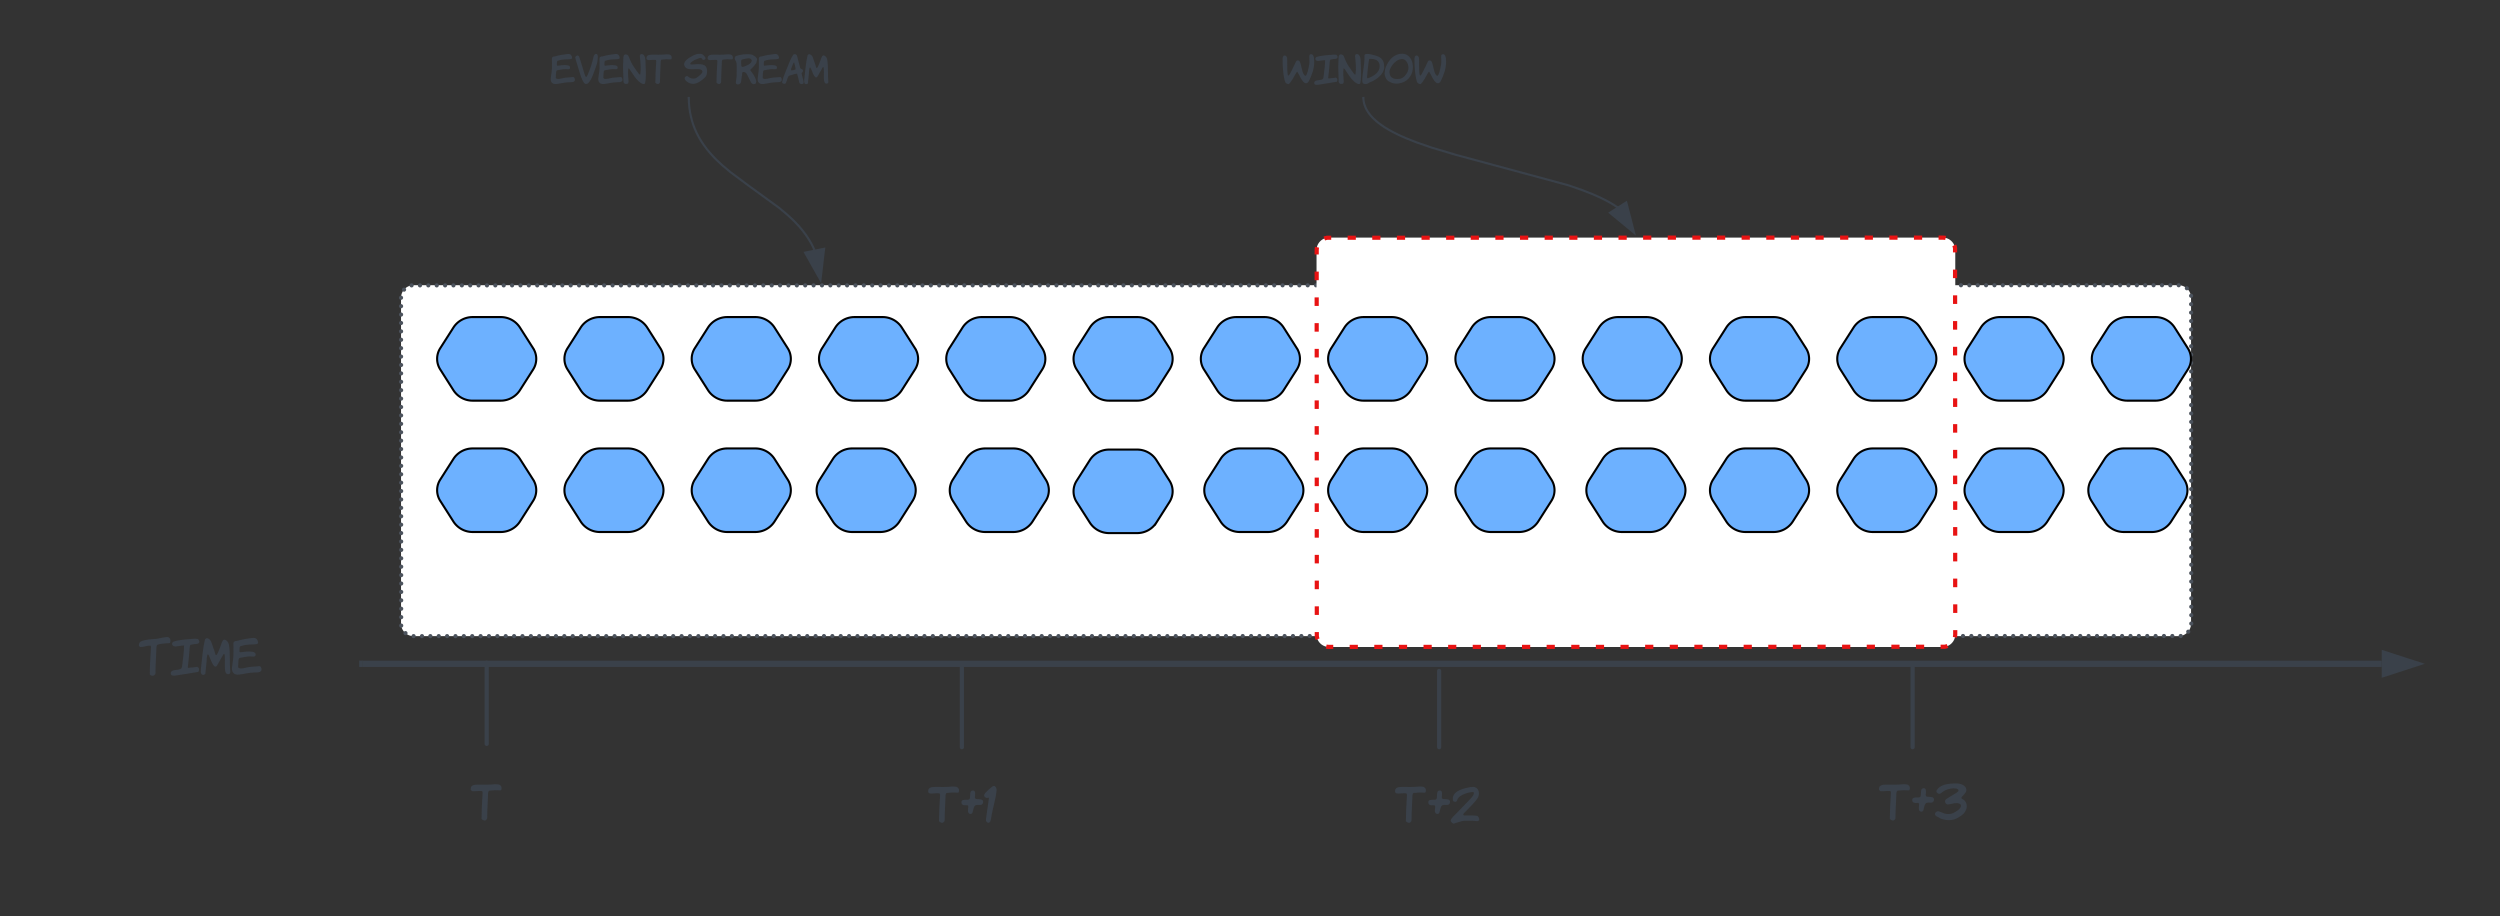 <svg xmlns="http://www.w3.org/2000/svg" xmlns:xlink="http://www.w3.org/1999/xlink" xmlns:lucid="lucid" width="1196.89" height="438.72"><rect width="100%" height="100%" fill="#333333" stroke="none"/><g transform="translate(-62 -362.88)" lucid:page-tab-id="0_0"><path d="M254 505.43a6 6 0 0 1 6-6h844.98a6 6 0 0 1 6 6v156a6 6 0 0 1-6 6H260a6 6 0 0 1-6-6z" fill="#fff"/><path d="M255 505.43c0 .56-.45 1-1 1s-1-.44-1-1c0-.55.45-1 1-1s1 .45 1 1zm1.45-3.88c0 .55-.45 1-1 1s-1-.45-1-1 .45-1 1-1 1 .45 1 1zm3.6-2.04c0 .56-.44 1-1 1-.54 0-1-.44-1-1 0-.55.46-1 1-1 .56 0 1 .45 1 1zm4.02 0c0 .56-.45 1-1 1s-1-.44-1-1c0-.55.45-1 1-1s1 .45 1 1zm4 0c0 .56-.44 1-1 1-.54 0-1-.44-1-1 0-.55.46-1 1-1 .56 0 1 .45 1 1zm4.02 0c0 .56-.46 1-1 1-.56 0-1-.44-1-1 0-.55.44-1 1-1 .54 0 1 .45 1 1zm4 0c0 .56-.45 1-1 1s-1-.44-1-1c0-.55.45-1 1-1s1 .45 1 1zm4 0c0 .56-.44 1-1 1-.55 0-1-.44-1-1 0-.55.45-1 1-1 .56 0 1 .45 1 1zm4.02 0c0 .56-.45 1-1 1-.56 0-1-.44-1-1 0-.55.44-1 1-1 .55 0 1 .45 1 1zm4 0c0 .56-.44 1-1 1-.55 0-1-.44-1-1 0-.55.45-1 1-1 .56 0 1 .45 1 1zm4 0c0 .56-.43 1-1 1-.54 0-1-.44-1-1 0-.55.46-1 1-1 .57 0 1 .45 1 1zm4.02 0c0 .56-.44 1-1 1-.55 0-1-.44-1-1 0-.55.45-1 1-1 .56 0 1 .45 1 1zm4 0c0 .56-.44 1-1 1-.54 0-1-.44-1-1 0-.55.46-1 1-1 .56 0 1 .45 1 1zm4.02 0c0 .56-.45 1-1 1s-1-.44-1-1c0-.55.45-1 1-1s1 .45 1 1zm4 0c0 .56-.44 1-1 1-.54 0-1-.44-1-1 0-.55.46-1 1-1 .56 0 1 .45 1 1zm4.02 0c0 .55-.45 1-1 1s-1-.45-1-1 .45-1 1-1 1 .45 1 1zm4 0c0 .55-.44 1-1 1-.54 0-1-.45-1-1s.46-1 1-1c.56 0 1 .45 1 1zm4.02 0c0 .55-.45 1-1 1s-1-.45-1-1 .45-1 1-1 1 .45 1 1zm4 0c0 .55-.44 1-1 1-.55 0-1-.45-1-1s.45-1 1-1c.56 0 1 .45 1 1zm4.02 0c0 .55-.45 1-1 1-.56 0-1-.45-1-1s.44-1 1-1c.55 0 1 .45 1 1zm4 0c0 .55-.44 1-1 1-.55 0-1-.45-1-1s.45-1 1-1c.56 0 1 .45 1 1zm4 0c0 .55-.43 1-1 1-.54 0-1-.45-1-1s.46-1 1-1c.57 0 1 .45 1 1zm4.02 0c0 .55-.44 1-1 1-.55 0-1-.45-1-1s.45-1 1-1c.56 0 1 .45 1 1zm4 0c0 .55-.44 1-1 1-.54 0-1-.45-1-1s.46-1 1-1c.56 0 1 .45 1 1zm4.02 0c0 .55-.45 1-1 1s-1-.45-1-1 .45-1 1-1 1 .45 1 1zm4 0c0 .55-.44 1-1 1-.54 0-1-.45-1-1s.46-1 1-1c.56 0 1 .45 1 1zm4.02 0c0 .55-.45 1-1 1s-1-.45-1-1 .45-1 1-1 1 .45 1 1zm4 0c0 .55-.44 1-1 1-.54 0-1-.45-1-1s.46-1 1-1c.56 0 1 .45 1 1zm4.02 0c0 .55-.45 1-1 1s-1-.45-1-1 .45-1 1-1 1 .45 1 1zm4 0c0 .55-.44 1-1 1-.54 0-1-.45-1-1s.46-1 1-1c.56 0 1 .45 1 1zm4.02 0c0 .55-.45 1-1 1-.56 0-1-.45-1-1s.44-1 1-1c.55 0 1 .45 1 1zm4 0c0 .55-.44 1-1 1-.55 0-1-.45-1-1 0-.56.45-1 1-1 .56 0 1 .44 1 1zm4 0c0 .55-.43 1-1 1-.54 0-1-.45-1-1 0-.56.46-1 1-1 .57 0 1 .44 1 1zm4.02 0c0 .55-.44 1-1 1-.55 0-1-.45-1-1 0-.56.45-1 1-1 .56 0 1 .44 1 1zm4 0c0 .55-.43 1-1 1-.54 0-1-.45-1-1 0-.56.46-1 1-1 .57 0 1 .44 1 1zm4.02 0c0 .55-.45 1-1 1s-1-.45-1-1c0-.56.45-1 1-1s1 .44 1 1zm4 0c0 .55-.44 1-1 1-.54 0-1-.45-1-1 0-.56.46-1 1-1 .56 0 1 .44 1 1zm4.02 0c0 .55-.45 1-1 1s-1-.45-1-1c0-.56.45-1 1-1s1 .44 1 1zm4 0c0 .55-.44 1-1 1-.54 0-1-.45-1-1 0-.56.46-1 1-1 .56 0 1 .44 1 1zm4.02 0c0 .55-.45 1-1 1s-1-.45-1-1c0-.56.45-1 1-1s1 .44 1 1zm4 0c0 .55-.44 1-1 1-.54 0-1-.45-1-1 0-.56.46-1 1-1 .56 0 1 .44 1 1zm4.02 0c0 .55-.45 1-1 1-.56 0-1-.45-1-1 0-.56.44-1 1-1 .55 0 1 .44 1 1zm4 0c0 .55-.44 1-1 1-.55 0-1-.45-1-1 0-.56.45-1 1-1 .56 0 1 .44 1 1zm4 0c0 .55-.43 1-1 1-.54 0-1-.45-1-1 0-.56.46-1 1-1 .57 0 1 .44 1 1zm4.02 0c0 .54-.44 1-1 1-.55 0-1-.46-1-1 0-.56.45-1 1-1 .56 0 1 .44 1 1zm4 0c0 .54-.43 1-1 1-.54 0-1-.46-1-1 0-.56.46-1 1-1 .57 0 1 .44 1 1zm4.02 0c0 .54-.45 1-1 1s-1-.46-1-1c0-.56.45-1 1-1s1 .44 1 1zm4 0c0 .54-.44 1-1 1-.54 0-1-.46-1-1 0-.56.46-1 1-1 .56 0 1 .44 1 1zm4.02 0c0 .54-.45 1-1 1s-1-.46-1-1c0-.56.45-1 1-1s1 .44 1 1zm4 0c0 .54-.44 1-1 1-.54 0-1-.46-1-1 0-.56.46-1 1-1 .56 0 1 .44 1 1zm4.02 0c0 .54-.45 1-1 1s-1-.46-1-1c0-.56.45-1 1-1s1 .44 1 1zm4 0c0 .54-.44 1-1 1-.54 0-1-.46-1-1 0-.56.46-1 1-1 .56 0 1 .44 1 1zm4.02 0c0 .54-.45 1-1 1-.56 0-1-.46-1-1 0-.56.44-1 1-1 .55 0 1 .44 1 1zm4 0c0 .54-.44 1-1 1-.55 0-1-.46-1-1 0-.56.45-1 1-1 .56 0 1 .44 1 1zm4.02 0c0 .54-.45 1-1 1-.56 0-1-.46-1-1 0-.56.44-1 1-1 .55 0 1 .44 1 1zm4 0c0 .54-.44 1-1 1-.55 0-1-.46-1-1 0-.56.45-1 1-1 .56 0 1 .44 1 1zm4 0c0 .54-.43 1-1 1-.54 0-1-.46-1-1 0-.56.46-1 1-1 .57 0 1 .44 1 1zm4.02 0c0 .54-.45 1-1 1s-1-.46-1-1c0-.56.45-1 1-1s1 .44 1 1zm4 0c0 .54-.44 1-1 1-.54 0-1-.46-1-1 0-.56.46-1 1-1 .56 0 1 .44 1 1zm4.02 0c0 .54-.45 1-1 1s-1-.46-1-1c0-.57.45-1 1-1s1 .43 1 1zm4 0c0 .54-.44 1-1 1-.54 0-1-.46-1-1 0-.57.46-1 1-1 .56 0 1 .43 1 1zm4.02 0c0 .54-.45 1-1 1s-1-.46-1-1c0-.57.45-1 1-1s1 .43 1 1zm4 0c0 .54-.44 1-1 1-.54 0-1-.46-1-1 0-.57.46-1 1-1 .56 0 1 .43 1 1zm4.02 0c0 .54-.45 1-1 1-.56 0-1-.46-1-1 0-.57.44-1 1-1 .55 0 1 .43 1 1zm4 0c0 .54-.44 1-1 1-.55 0-1-.46-1-1 0-.57.45-1 1-1 .56 0 1 .43 1 1zm4.02 0c0 .54-.45 1-1 1-.56 0-1-.46-1-1 0-.57.44-1 1-1 .55 0 1 .43 1 1zm4-.02c0 .56-.44 1-1 1-.55 0-1-.44-1-1 0-.55.45-1 1-1 .56 0 1 .45 1 1zm4 0c0 .56-.43 1-1 1-.54 0-1-.44-1-1 0-.55.46-1 1-1 .57 0 1 .45 1 1zm4.02 0c0 .56-.45 1-1 1s-1-.44-1-1c0-.55.45-1 1-1s1 .45 1 1zm4 0c0 .56-.44 1-1 1-.54 0-1-.44-1-1 0-.55.46-1 1-1 .56 0 1 .45 1 1zm4.02 0c0 .56-.45 1-1 1s-1-.44-1-1c0-.55.45-1 1-1s1 .45 1 1zm4 0c0 .56-.44 1-1 1-.54 0-1-.44-1-1 0-.55.46-1 1-1 .56 0 1 .45 1 1zm4.02 0c0 .55-.45 1-1 1s-1-.45-1-1 .45-1 1-1 1 .45 1 1zm4 0c0 .55-.44 1-1 1-.54 0-1-.45-1-1s.46-1 1-1c.56 0 1 .45 1 1zm4.02 0c0 .55-.45 1-1 1-.56 0-1-.45-1-1s.44-1 1-1c.55 0 1 .45 1 1zm4 0c0 .55-.44 1-1 1-.55 0-1-.45-1-1s.45-1 1-1c.56 0 1 .45 1 1zm4.02 0c0 .55-.45 1-1 1-.56 0-1-.45-1-1s.44-1 1-1c.55 0 1 .45 1 1zm4 0c0 .55-.44 1-1 1-.55 0-1-.45-1-1s.45-1 1-1c.56 0 1 .45 1 1zm4 0c0 .55-.43 1-1 1-.54 0-1-.45-1-1s.46-1 1-1c.57 0 1 .45 1 1zm4.02 0c0 .55-.44 1-1 1-.55 0-1-.45-1-1s.45-1 1-1c.56 0 1 .45 1 1zm4 0c0 .55-.44 1-1 1-.54 0-1-.45-1-1s.46-1 1-1c.56 0 1 .45 1 1zm4.02 0c0 .55-.45 1-1 1s-1-.45-1-1 .45-1 1-1 1 .45 1 1zm4 0c0 .55-.44 1-1 1-.54 0-1-.45-1-1s.46-1 1-1c.56 0 1 .45 1 1zm4.02 0c0 .55-.45 1-1 1s-1-.45-1-1 .45-1 1-1 1 .45 1 1zm4 0c0 .55-.44 1-1 1-.54 0-1-.45-1-1s.46-1 1-1c.56 0 1 .45 1 1zm4.02 0c0 .55-.45 1-1 1s-1-.45-1-1 .45-1 1-1 1 .45 1 1zm4 0c0 .55-.44 1-1 1-.55 0-1-.45-1-1s.45-1 1-1c.56 0 1 .45 1 1zm4.02 0c0 .55-.45 1-1 1-.56 0-1-.45-1-1s.44-1 1-1c.55 0 1 .45 1 1zm4 0c0 .55-.44 1-1 1-.55 0-1-.45-1-1 0-.56.45-1 1-1 .56 0 1 .44 1 1zm4 0c0 .55-.43 1-1 1-.54 0-1-.45-1-1 0-.56.46-1 1-1 .57 0 1 .44 1 1zm4.02 0c0 .55-.44 1-1 1-.55 0-1-.45-1-1 0-.56.45-1 1-1 .56 0 1 .44 1 1zm4 0c0 .55-.44 1-1 1-.54 0-1-.45-1-1 0-.56.46-1 1-1 .56 0 1 .44 1 1zm4.02 0c0 .55-.45 1-1 1s-1-.45-1-1c0-.56.45-1 1-1s1 .44 1 1zm4 0c0 .55-.44 1-1 1-.54 0-1-.45-1-1 0-.56.46-1 1-1 .56 0 1 .44 1 1zm4.02 0c0 .55-.45 1-1 1s-1-.45-1-1c0-.56.45-1 1-1s1 .44 1 1zm4 0c0 .55-.44 1-1 1-.54 0-1-.45-1-1 0-.56.46-1 1-1 .56 0 1 .44 1 1zm4.02 0c0 .55-.45 1-1 1s-1-.45-1-1c0-.56.45-1 1-1s1 .44 1 1zm4 0c0 .55-.44 1-1 1-.55 0-1-.45-1-1 0-.56.45-1 1-1 .56 0 1 .44 1 1zm4.02 0c0 .55-.45 1-1 1-.56 0-1-.45-1-1 0-.56.44-1 1-1 .55 0 1 .44 1 1zm4 0c0 .55-.44 1-1 1-.55 0-1-.45-1-1 0-.56.45-1 1-1 .56 0 1 .44 1 1zm4 0c0 .55-.43 1-1 1-.54 0-1-.45-1-1 0-.56.46-1 1-1 .57 0 1 .44 1 1zm4.02 0c0 .54-.44 1-1 1-.55 0-1-.46-1-1 0-.56.45-1 1-1 .56 0 1 .44 1 1zm4 0c0 .54-.44 1-1 1-.54 0-1-.46-1-1 0-.56.46-1 1-1 .56 0 1 .44 1 1zm4.02 0c0 .54-.45 1-1 1s-1-.46-1-1c0-.56.45-1 1-1s1 .44 1 1zm4 0c0 .54-.44 1-1 1-.54 0-1-.46-1-1 0-.56.46-1 1-1 .56 0 1 .44 1 1zm4.02 0c0 .54-.45 1-1 1s-1-.46-1-1c0-.56.45-1 1-1s1 .44 1 1zm4 0c0 .54-.44 1-1 1-.54 0-1-.46-1-1 0-.56.46-1 1-1 .56 0 1 .44 1 1zm4.02 0c0 .54-.45 1-1 1s-1-.46-1-1c0-.56.45-1 1-1s1 .44 1 1zm4 0c0 .54-.44 1-1 1-.55 0-1-.46-1-1 0-.56.45-1 1-1 .56 0 1 .44 1 1zm4.02 0c0 .54-.45 1-1 1-.56 0-1-.46-1-1 0-.56.44-1 1-1 .55 0 1 .44 1 1zm4 0c0 .54-.44 1-1 1-.55 0-1-.46-1-1 0-.56.45-1 1-1 .56 0 1 .44 1 1zm4 0c0 .54-.43 1-1 1-.54 0-1-.46-1-1 0-.56.46-1 1-1 .57 0 1 .44 1 1zm4.02 0c0 .54-.44 1-1 1-.55 0-1-.46-1-1 0-.56.45-1 1-1 .56 0 1 .44 1 1zm4 0c0 .54-.44 1-1 1-.54 0-1-.46-1-1 0-.56.46-1 1-1 .56 0 1 .44 1 1zm4.02 0c0 .54-.45 1-1 1s-1-.46-1-1c0-.56.45-1 1-1s1 .44 1 1zm4 0c0 .54-.44 1-1 1-.54 0-1-.46-1-1 0-.56.46-1 1-1 .56 0 1 .44 1 1zm4.02 0c0 .54-.45 1-1 1s-1-.46-1-1c0-.57.45-1 1-1s1 .43 1 1zm4 0c0 .54-.44 1-1 1-.54 0-1-.46-1-1 0-.57.46-1 1-1 .56 0 1 .43 1 1zm4.02 0c0 .54-.45 1-1 1s-1-.46-1-1c0-.57.45-1 1-1s1 .43 1 1zm4 0c0 .54-.44 1-1 1-.55 0-1-.46-1-1 0-.57.45-1 1-1 .56 0 1 .43 1 1zm4.02 0c0 .54-.45 1-1 1-.56 0-1-.46-1-1 0-.57.44-1 1-1 .55 0 1 .43 1 1zm4 0c0 .54-.44 1-1 1-.55 0-1-.46-1-1 0-.57.45-1 1-1 .56 0 1 .43 1 1zm4 0c0 .54-.43 1-1 1-.54 0-1-.46-1-1 0-.57.46-1 1-1 .57 0 1 .43 1 1zm4.02-.02c0 .56-.44 1-1 1-.55 0-1-.44-1-1 0-.55.45-1 1-1 .56 0 1 .45 1 1zm4 0c0 .56-.44 1-1 1-.54 0-1-.44-1-1 0-.55.46-1 1-1 .56 0 1 .45 1 1zm4.02 0c0 .56-.45 1-1 1s-1-.44-1-1c0-.55.45-1 1-1s1 .45 1 1zm4 0c0 .56-.44 1-1 1-.54 0-1-.44-1-1 0-.55.46-1 1-1 .56 0 1 .45 1 1zm4.02 0c0 .56-.45 1-1 1s-1-.44-1-1c0-.55.45-1 1-1s1 .45 1 1zm4 0c0 .56-.44 1-1 1-.54 0-1-.44-1-1 0-.55.46-1 1-1 .56 0 1 .45 1 1zm4.02 0c0 .55-.45 1-1 1s-1-.45-1-1 .45-1 1-1 1 .45 1 1zm4 0c0 .55-.44 1-1 1-.54 0-1-.45-1-1s.46-1 1-1c.56 0 1 .45 1 1zm4.02 0c0 .55-.45 1-1 1-.56 0-1-.45-1-1s.44-1 1-1c.55 0 1 .45 1 1zm4 0c0 .55-.44 1-1 1-.55 0-1-.45-1-1s.45-1 1-1c.56 0 1 .45 1 1zm4 0c0 .55-.43 1-1 1-.54 0-1-.45-1-1s.46-1 1-1c.57 0 1 .45 1 1zm4.02 0c0 .55-.44 1-1 1-.55 0-1-.45-1-1s.45-1 1-1c.56 0 1 .45 1 1zm4 0c0 .55-.43 1-1 1-.54 0-1-.45-1-1s.46-1 1-1c.57 0 1 .45 1 1zm4.02 0c0 .55-.45 1-1 1s-1-.45-1-1 .45-1 1-1 1 .45 1 1zm4 0c0 .55-.44 1-1 1-.54 0-1-.45-1-1s.46-1 1-1c.56 0 1 .45 1 1zm4.02 0c0 .55-.45 1-1 1s-1-.45-1-1 .45-1 1-1 1 .45 1 1zm4 0c0 .55-.44 1-1 1-.54 0-1-.45-1-1s.46-1 1-1c.56 0 1 .45 1 1zm4.02 0c0 .55-.45 1-1 1s-1-.45-1-1 .45-1 1-1 1 .45 1 1zm4 0c0 .55-.44 1-1 1-.54 0-1-.45-1-1s.46-1 1-1c.56 0 1 .45 1 1zm4.02 0c0 .55-.45 1-1 1-.56 0-1-.45-1-1s.44-1 1-1c.55 0 1 .45 1 1zm4 0c0 .55-.44 1-1 1-.55 0-1-.45-1-1s.45-1 1-1c.56 0 1 .45 1 1zm4 0c0 .55-.43 1-1 1-.54 0-1-.45-1-1s.46-1 1-1c.57 0 1 .45 1 1zm4.02 0c0 .55-.44 1-1 1-.55 0-1-.45-1-1 0-.56.45-1 1-1 .56 0 1 .44 1 1zm4 0c0 .55-.43 1-1 1-.54 0-1-.45-1-1 0-.56.46-1 1-1 .57 0 1 .44 1 1zm4.02 0c0 .55-.45 1-1 1s-1-.45-1-1c0-.56.45-1 1-1s1 .44 1 1zm4 0c0 .55-.44 1-1 1-.54 0-1-.45-1-1 0-.56.46-1 1-1 .56 0 1 .44 1 1zm4.02 0c0 .55-.45 1-1 1s-1-.45-1-1c0-.56.45-1 1-1s1 .44 1 1zm4 0c0 .55-.44 1-1 1-.54 0-1-.45-1-1 0-.56.46-1 1-1 .56 0 1 .44 1 1zm4.02 0c0 .55-.45 1-1 1s-1-.45-1-1c0-.56.45-1 1-1s1 .44 1 1zm4 0c0 .55-.44 1-1 1-.54 0-1-.45-1-1 0-.56.46-1 1-1 .56 0 1 .44 1 1zm4.02 0c0 .55-.45 1-1 1-.56 0-1-.45-1-1 0-.56.44-1 1-1 .55 0 1 .44 1 1zm4 0c0 .55-.44 1-1 1-.55 0-1-.45-1-1 0-.56.45-1 1-1 .56 0 1 .44 1 1zm4.02 0c0 .55-.45 1-1 1-.56 0-1-.45-1-1 0-.56.44-1 1-1 .55 0 1 .44 1 1zm4 0c0 .55-.44 1-1 1-.55 0-1-.45-1-1 0-.56.45-1 1-1 .56 0 1 .44 1 1zm4 0c0 .55-.43 1-1 1-.54 0-1-.45-1-1 0-.56.46-1 1-1 .57 0 1 .44 1 1zm4.02 0c0 .54-.45 1-1 1s-1-.46-1-1c0-.56.45-1 1-1s1 .44 1 1zm4 0c0 .54-.44 1-1 1-.54 0-1-.46-1-1 0-.56.46-1 1-1 .56 0 1 .44 1 1zm4.02 0c0 .54-.45 1-1 1s-1-.46-1-1c0-.56.45-1 1-1s1 .44 1 1zm4 0c0 .54-.44 1-1 1-.54 0-1-.46-1-1 0-.56.46-1 1-1 .56 0 1 .44 1 1zm4.02 0c0 .54-.45 1-1 1s-1-.46-1-1c0-.56.45-1 1-1s1 .44 1 1zm4 0c0 .54-.44 1-1 1-.54 0-1-.46-1-1 0-.56.46-1 1-1 .56 0 1 .44 1 1zm4.02 0c0 .54-.45 1-1 1-.56 0-1-.46-1-1 0-.56.44-1 1-1 .55 0 1 .44 1 1zm4 0c0 .54-.44 1-1 1-.55 0-1-.46-1-1 0-.56.45-1 1-1 .56 0 1 .44 1 1zm4.02 0c0 .54-.45 1-1 1-.56 0-1-.46-1-1 0-.56.44-1 1-1 .55 0 1 .44 1 1zm4 0c0 .54-.44 1-1 1-.55 0-1-.46-1-1 0-.56.45-1 1-1 .56 0 1 .44 1 1zm4 0c0 .54-.43 1-1 1-.54 0-1-.46-1-1 0-.56.46-1 1-1 .57 0 1 .44 1 1zm4.02 0c0 .54-.45 1-1 1s-1-.46-1-1c0-.56.45-1 1-1s1 .44 1 1zm4 0c0 .54-.44 1-1 1-.54 0-1-.46-1-1 0-.56.46-1 1-1 .56 0 1 .44 1 1zm4.02 0c0 .54-.45 1-1 1s-1-.46-1-1c0-.56.45-1 1-1s1 .44 1 1zm4 0c0 .54-.44 1-1 1-.54 0-1-.46-1-1 0-.56.46-1 1-1 .56 0 1 .44 1 1zm4.02 0c0 .54-.45 1-1 1s-1-.46-1-1c0-.57.45-1 1-1s1 .43 1 1zm4 0c0 .54-.44 1-1 1-.54 0-1-.46-1-1 0-.57.46-1 1-1 .56 0 1 .43 1 1zm4.02 0c0 .54-.45 1-1 1-.56 0-1-.46-1-1 0-.57.44-1 1-1 .55 0 1 .43 1 1zm4 0c0 .54-.44 1-1 1-.55 0-1-.46-1-1 0-.57.45-1 1-1 .56 0 1 .43 1 1zm4.02 0c0 .54-.45 1-1 1-.56 0-1-.46-1-1 0-.57.44-1 1-1 .55 0 1 .43 1 1zm4 0c0 .54-.44 1-1 1-.55 0-1-.46-1-1 0-.57.45-1 1-1 .56 0 1 .43 1 1zm4 0c0 .54-.43 1-1 1-.54 0-1-.46-1-1 0-.57.46-1 1-1 .57 0 1 .43 1 1zm4.02-.02c0 .56-.44 1-1 1-.55 0-1-.44-1-1 0-.55.45-1 1-1 .56 0 1 .45 1 1zm4 0c0 .56-.44 1-1 1-.54 0-1-.44-1-1 0-.55.46-1 1-1 .56 0 1 .45 1 1zm4.02 0c0 .56-.45 1-1 1s-1-.44-1-1c0-.55.45-1 1-1s1 .45 1 1zm4 0c0 .56-.44 1-1 1-.54 0-1-.44-1-1 0-.55.46-1 1-1 .56 0 1 .45 1 1zm4.02 0c0 .56-.45 1-1 1s-1-.44-1-1c0-.55.45-1 1-1s1 .45 1 1zm4 0c0 .56-.44 1-1 1-.54 0-1-.44-1-1 0-.55.46-1 1-1 .56 0 1 .45 1 1zm4.02 0c0 .55-.45 1-1 1s-1-.45-1-1 .45-1 1-1 1 .45 1 1zm4 0c0 .55-.44 1-1 1-.55 0-1-.45-1-1s.45-1 1-1c.56 0 1 .45 1 1zm4.02 0c0 .55-.45 1-1 1-.56 0-1-.45-1-1s.44-1 1-1c.55 0 1 .45 1 1zm4 0c0 .55-.44 1-1 1-.55 0-1-.45-1-1s.45-1 1-1c.56 0 1 .45 1 1zm4 0c0 .55-.43 1-1 1-.54 0-1-.45-1-1s.46-1 1-1c.57 0 1 .45 1 1zm4.02 0c0 .55-.44 1-1 1-.55 0-1-.45-1-1s.45-1 1-1c.56 0 1 .45 1 1zm4 0c0 .55-.44 1-1 1-.54 0-1-.45-1-1s.46-1 1-1c.56 0 1 .45 1 1zm4.02 0c0 .55-.45 1-1 1s-1-.45-1-1 .45-1 1-1 1 .45 1 1zm4 0c0 .55-.44 1-1 1-.54 0-1-.45-1-1s.46-1 1-1c.56 0 1 .45 1 1zm4.02 0c0 .55-.45 1-1 1s-1-.45-1-1 .45-1 1-1 1 .45 1 1zm4 0c0 .55-.44 1-1 1-.54 0-1-.45-1-1s.46-1 1-1c.56 0 1 .45 1 1zm4.02 0c0 .55-.45 1-1 1s-1-.45-1-1 .45-1 1-1 1 .45 1 1zm4 0c0 .55-.44 1-1 1-.55 0-1-.45-1-1s.45-1 1-1c.56 0 1 .45 1 1zm4.02 0c0 .55-.45 1-1 1-.56 0-1-.45-1-1s.44-1 1-1c.55 0 1 .45 1 1zm4 0c0 .55-.44 1-1 1-.55 0-1-.45-1-1s.45-1 1-1c.56 0 1 .45 1 1zm4 0c0 .55-.43 1-1 1-.54 0-1-.45-1-1s.46-1 1-1c.57 0 1 .45 1 1zm4.02 0c0 .55-.44 1-1 1-.55 0-1-.45-1-1 0-.56.45-1 1-1 .56 0 1 .44 1 1zm4 0c0 .55-.44 1-1 1-.54 0-1-.45-1-1 0-.56.46-1 1-1 .56 0 1 .44 1 1zm4.02 0c0 .55-.45 1-1 1s-1-.45-1-1c0-.56.45-1 1-1s1 .44 1 1zm4 0c0 .55-.44 1-1 1-.54 0-1-.45-1-1 0-.56.46-1 1-1 .56 0 1 .44 1 1zm4.02 0c0 .55-.45 1-1 1s-1-.45-1-1c0-.56.45-1 1-1s1 .44 1 1zm4 0c0 .55-.44 1-1 1-.54 0-1-.45-1-1 0-.56.46-1 1-1 .56 0 1 .44 1 1zm4.02 0c0 .55-.45 1-1 1s-1-.45-1-1c0-.56.45-1 1-1s1 .44 1 1zm4 0c0 .55-.44 1-1 1-.55 0-1-.45-1-1 0-.56.45-1 1-1 .56 0 1 .44 1 1zm4.02 0c0 .55-.45 1-1 1-.56 0-1-.45-1-1 0-.56.44-1 1-1 .55 0 1 .44 1 1zm4 0c0 .55-.44 1-1 1-.55 0-1-.45-1-1 0-.56.45-1 1-1 .56 0 1 .44 1 1zm4 0c0 .55-.43 1-1 1-.54 0-1-.45-1-1 0-.56.46-1 1-1 .57 0 1 .44 1 1zm4.02 0c0 .55-.44 1-1 1-.55 0-1-.45-1-1 0-.56.45-1 1-1 .56 0 1 .44 1 1zm3.9 1.44c0 .56-.46 1-1 1-.56 0-1-.44-1-1 0-.55.44-1 1-1 .54 0 1 .45 1 1zm2.03 3.6c0 .57-.44 1-1 1-.54 0-1-.43-1-1 0-.54.46-1 1-1 .56 0 1 .46 1 1zm0 4.04c0 .55-.44 1-1 1-.54 0-1-.45-1-1s.46-1 1-1c.56 0 1 .45 1 1zm0 4.02c0 .55-.43 1-1 1-.54 0-1-.45-1-1s.46-1 1-1c.57 0 1 .45 1 1zm.02 4.03c0 .55-.45 1-1 1-.56 0-1-.45-1-1 0-.56.44-1 1-1 .55 0 1 .44 1 1zm0 4.02c0 .54-.45 1-1 1-.56 0-1-.46-1-1 0-.56.44-1 1-1 .55 0 1 .44 1 1zm0 4c0 .57-.45 1-1 1s-1-.43-1-1c0-.54.45-1 1-1s1 .46 1 1zm0 4.04c0 .55-.45 1-1 1s-1-.45-1-1 .45-1 1-1 1 .45 1 1zm0 4.02c0 .55-.45 1-1 1s-1-.45-1-1 .45-1 1-1 1 .45 1 1zm0 4.03c0 .54-.44 1-1 1-.55 0-1-.46-1-1 0-.57.45-1 1-1 .56 0 1 .43 1 1zm0 4c0 .56-.44 1-1 1-.55 0-1-.44-1-1 0-.54.45-1 1-1 .56 0 1 .46 1 1zm0 4.03c0 .56-.44 1-1 1-.54 0-1-.44-1-1 0-.55.46-1 1-1 .56 0 1 .45 1 1zm0 4.03c0 .55-.44 1-1 1-.54 0-1-.45-1-1s.46-1 1-1c.56 0 1 .45 1 1zm0 4.02c0 .55-.44 1-1 1-.54 0-1-.45-1-1s.46-1 1-1c.56 0 1 .45 1 1zm0 4.03c0 .56-.43 1-1 1-.54 0-1-.44-1-1 0-.55.46-1 1-1 .57 0 1 .45 1 1zm.02 4.03c0 .55-.45 1-1 1-.56 0-1-.45-1-1s.44-1 1-1c.55 0 1 .45 1 1zm0 4.02c0 .56-.45 1-1 1s-1-.44-1-1c0-.55.45-1 1-1s1 .45 1 1zm0 4.03c0 .55-.45 1-1 1s-1-.45-1-1 .45-1 1-1 1 .45 1 1zm0 4.02c0 .55-.45 1-1 1s-1-.45-1-1 .45-1 1-1 1 .45 1 1zm0 4.03c0 .55-.44 1-1 1-.55 0-1-.45-1-1 0-.56.45-1 1-1 .56 0 1 .44 1 1zm0 4.02c0 .55-.44 1-1 1-.55 0-1-.45-1-1s.45-1 1-1c.56 0 1 .45 1 1zm0 4.02c0 .56-.44 1-1 1-.54 0-1-.44-1-1 0-.55.46-1 1-1 .56 0 1 .45 1 1zm0 4.03c0 .55-.44 1-1 1-.54 0-1-.45-1-1s.46-1 1-1c.56 0 1 .45 1 1zm0 4.02c0 .55-.44 1-1 1-.54 0-1-.45-1-1s.46-1 1-1c.56 0 1 .45 1 1zm0 4.03c0 .55-.43 1-1 1-.54 0-1-.45-1-1 0-.56.46-1 1-1 .57 0 1 .44 1 1zm0 4.02c0 .55-.43 1-1 1-.54 0-1-.45-1-1s.46-1 1-1c.57 0 1 .45 1 1zm.02 4.02c0 .55-.45 1-1 1-.56 0-1-.45-1-1 0-.56.44-1 1-1 .55 0 1 .44 1 1zm0 4.02c0 .55-.45 1-1 1s-1-.45-1-1 .45-1 1-1 1 .45 1 1zm0 4.02c0 .55-.45 1-1 1s-1-.45-1-1 .45-1 1-1 1 .45 1 1zm0 4.03c0 .55-.45 1-1 1s-1-.45-1-1c0-.56.45-1 1-1s1 .44 1 1zm0 4.02c0 .54-.44 1-1 1-.55 0-1-.46-1-1 0-.56.45-1 1-1 .56 0 1 .44 1 1zm0 4c0 .57-.44 1-1 1-.55 0-1-.43-1-1 0-.54.45-1 1-1 .56 0 1 .46 1 1zm0 4.04c0 .55-.44 1-1 1-.54 0-1-.45-1-1s.46-1 1-1c.56 0 1 .45 1 1zm0 4.02c0 .55-.44 1-1 1-.54 0-1-.45-1-1s.46-1 1-1c.56 0 1 .45 1 1zm0 4.03c0 .54-.44 1-1 1-.54 0-1-.46-1-1 0-.57.46-1 1-1 .56 0 1 .43 1 1zm0 4c0 .56-.43 1-1 1-.54 0-1-.44-1-1 0-.54.46-1 1-1 .57 0 1 .46 1 1zm.02 4.03c0 .56-.45 1-1 1-.56 0-1-.44-1-1 0-.55.44-1 1-1 .55 0 1 .45 1 1zm0 4.03c0 .55-.45 1-1 1s-1-.45-1-1c0-.56.45-1 1-1s1 .44 1 1zm0 4.02c0 .55-.45 1-1 1s-1-.45-1-1 .45-1 1-1 1 .45 1 1zm0 4.03c0 .56-.45 1-1 1s-1-.44-1-1c0-.55.45-1 1-1s1 .45 1 1zm0 4.03c0 .55-.44 1-1 1-.55 0-1-.45-1-1s.45-1 1-1c.56 0 1 .45 1 1zm-1.45 3.88c0 .57-.45 1-1 1s-1-.43-1-1c0-.54.45-1 1-1s1 .46 1 1zm-3.6 2.06c0 .55-.46 1-1 1-.56 0-1-.45-1-1 0-.56.44-1 1-1 .54 0 1 .44 1 1zm-4.02 0c0 .55-.43 1-1 1-.54 0-1-.45-1-1 0-.56.46-1 1-1 .57 0 1 .44 1 1zm-4 0c0 .55-.44 1-1 1-.55 0-1-.45-1-1 0-.56.45-1 1-1 .56 0 1 .44 1 1zm-4 0c0 .55-.45 1-1 1-.56 0-1-.45-1-1 0-.56.44-1 1-1 .55 0 1 .44 1 1zm-4 0c0 .55-.46 1-1 1-.57 0-1-.45-1-1 0-.56.43-1 1-1 .54 0 1 .44 1 1zm-4.02 0c0 .55-.45 1-1 1-.56 0-1-.45-1-1 0-.56.44-1 1-1 .55 0 1 .44 1 1zm-4 0c0 .55-.46 1-1 1-.57 0-1-.45-1-1 0-.56.43-1 1-1 .54 0 1 .44 1 1zm-4.02 0c0 .55-.45 1-1 1s-1-.45-1-1 .45-1 1-1 1 .45 1 1zm-4 0c0 .55-.46 1-1 1-.56 0-1-.45-1-1s.44-1 1-1c.54 0 1 .45 1 1zm-4.02 0c0 .55-.45 1-1 1s-1-.45-1-1 .45-1 1-1 1 .45 1 1zm-4 0c0 .55-.46 1-1 1-.56 0-1-.45-1-1s.44-1 1-1c.54 0 1 .45 1 1zm-4.02 0c0 .55-.45 1-1 1s-1-.45-1-1 .45-1 1-1 1 .45 1 1zm-4 0c0 .55-.46 1-1 1-.56 0-1-.45-1-1s.44-1 1-1c.54 0 1 .45 1 1zm-4.02 0c0 .55-.44 1-1 1-.55 0-1-.45-1-1s.45-1 1-1c.56 0 1 .45 1 1zm-4 0c0 .55-.45 1-1 1-.56 0-1-.45-1-1s.44-1 1-1c.55 0 1 .45 1 1zm-4 0c0 .55-.46 1-1 1-.57 0-1-.45-1-1s.43-1 1-1c.54 0 1 .45 1 1zm-4.02 0c0 .55-.45 1-1 1-.56 0-1-.45-1-1s.44-1 1-1c.55 0 1 .45 1 1zm-4 0c0 .55-.46 1-1 1-.57 0-1-.45-1-1s.43-1 1-1c.54 0 1 .45 1 1zm-4.02 0c0 .55-.45 1-1 1s-1-.45-1-1 .45-1 1-1 1 .45 1 1zm-4 0c0 .55-.46 1-1 1-.56 0-1-.45-1-1s.44-1 1-1c.54 0 1 .45 1 1zm-4.02 0c0 .55-.45 1-1 1s-1-.45-1-1 .45-1 1-1 1 .45 1 1zm-4 0c0 .55-.46 1-1 1-.56 0-1-.45-1-1s.44-1 1-1c.54 0 1 .45 1 1zm-4.02 0c0 .56-.45 1-1 1s-1-.44-1-1c0-.55.45-1 1-1s1 .45 1 1zm-4 0c0 .56-.46 1-1 1-.56 0-1-.44-1-1 0-.55.44-1 1-1 .54 0 1 .45 1 1zm-4.02 0c0 .56-.44 1-1 1-.55 0-1-.44-1-1 0-.55.45-1 1-1 .56 0 1 .45 1 1zm-4 0c0 .56-.45 1-1 1-.56 0-1-.44-1-1 0-.55.44-1 1-1 .55 0 1 .45 1 1zm-4 0c0 .56-.46 1-1 1-.57 0-1-.44-1-1 0-.55.43-1 1-1 .54 0 1 .45 1 1zm-4.02 0c0 .56-.45 1-1 1-.56 0-1-.44-1-1 0-.55.44-1 1-1 .55 0 1 .45 1 1zm-4 0c0 .56-.46 1-1 1-.57 0-1-.44-1-1 0-.55.43-1 1-1 .54 0 1 .45 1 1zm-4.02 0c0 .56-.45 1-1 1s-1-.44-1-1c0-.55.45-1 1-1s1 .45 1 1zm-4 0c0 .56-.46 1-1 1-.56 0-1-.44-1-1 0-.55.44-1 1-1 .54 0 1 .45 1 1zm-4.02 0c0 .56-.45 1-1 1s-1-.44-1-1c0-.55.45-1 1-1s1 .45 1 1zm-4 0c0 .56-.46 1-1 1-.56 0-1-.44-1-1 0-.55.44-1 1-1 .54 0 1 .45 1 1zm-4.02 0c0 .56-.45 1-1 1s-1-.44-1-1c0-.55.45-1 1-1s1 .45 1 1zm-4 0c0 .56-.46 1-1 1-.56 0-1-.44-1-1 0-.55.44-1 1-1 .54 0 1 .45 1 1zm-4.02 0c0 .56-.44 1-1 1-.55 0-1-.44-1-1 0-.54.45-1 1-1 .56 0 1 .46 1 1zm-4 0c0 .56-.45 1-1 1-.56 0-1-.44-1-1 0-.54.44-1 1-1 .55 0 1 .46 1 1zm-4.02 0c0 .56-.44 1-1 1-.55 0-1-.44-1-1 0-.54.45-1 1-1 .56 0 1 .46 1 1zm-4 0c0 .56-.45 1-1 1-.56 0-1-.44-1-1 0-.54.44-1 1-1 .55 0 1 .46 1 1zm-4 0c0 .56-.46 1-1 1-.57 0-1-.44-1-1 0-.54.43-1 1-1 .54 0 1 .46 1 1zm-4.02 0c0 .56-.45 1-1 1s-1-.44-1-1c0-.54.45-1 1-1s1 .46 1 1zm-4 0c0 .56-.46 1-1 1-.56 0-1-.44-1-1 0-.54.44-1 1-1 .54 0 1 .46 1 1zm-4.02 0c0 .56-.45 1-1 1s-1-.44-1-1c0-.54.45-1 1-1s1 .46 1 1zm-4 0c0 .56-.46 1-1 1-.56 0-1-.44-1-1 0-.54.44-1 1-1 .54 0 1 .46 1 1zm-4.02 0c0 .56-.45 1-1 1s-1-.44-1-1c0-.54.45-1 1-1s1 .46 1 1zm-4 0c0 .56-.46 1-1 1-.56 0-1-.44-1-1 0-.54.44-1 1-1 .54 0 1 .46 1 1zm-4.02 0c0 .56-.44 1-1 1-.55 0-1-.44-1-1 0-.54.45-1 1-1 .56 0 1 .46 1 1zm-4 0c0 .56-.45 1-1 1-.56 0-1-.44-1-1 0-.54.44-1 1-1 .55 0 1 .46 1 1zm-4.02 0c0 .56-.44 1-1 1-.55 0-1-.44-1-1 0-.54.45-1 1-1 .56 0 1 .46 1 1zm-4 0c0 .56-.45 1-1 1-.56 0-1-.44-1-1 0-.54.44-1 1-1 .55 0 1 .46 1 1zm-4 0c0 .56-.46 1-1 1-.57 0-1-.44-1-1 0-.54.43-1 1-1 .54 0 1 .46 1 1zm-4.02 0c0 .57-.45 1-1 1s-1-.43-1-1c0-.54.45-1 1-1s1 .46 1 1zm-4 0c0 .57-.46 1-1 1-.56 0-1-.43-1-1 0-.54.44-1 1-1 .54 0 1 .46 1 1zm-4.02 0c0 .57-.45 1-1 1s-1-.43-1-1c0-.54.45-1 1-1s1 .46 1 1zm-4 0c0 .57-.46 1-1 1-.56 0-1-.43-1-1 0-.54.44-1 1-1 .54 0 1 .46 1 1zm-4.02 0c0 .57-.45 1-1 1s-1-.43-1-1c0-.54.45-1 1-1s1 .46 1 1zm-4 0c0 .57-.46 1-1 1-.56 0-1-.43-1-1 0-.54.44-1 1-1 .54 0 1 .46 1 1zm-4.02.02c0 .55-.44 1-1 1-.55 0-1-.45-1-1 0-.56.45-1 1-1 .56 0 1 .44 1 1zm-4 0c0 .55-.45 1-1 1-.56 0-1-.45-1-1 0-.56.44-1 1-1 .55 0 1 .44 1 1zm-4.02 0c0 .55-.44 1-1 1-.55 0-1-.45-1-1 0-.56.45-1 1-1 .56 0 1 .44 1 1zm-4 0c0 .55-.45 1-1 1-.56 0-1-.45-1-1 0-.56.44-1 1-1 .55 0 1 .44 1 1zm-4 0c0 .55-.46 1-1 1-.57 0-1-.45-1-1 0-.56.43-1 1-1 .54 0 1 .44 1 1zm-4.02 0c0 .55-.45 1-1 1-.56 0-1-.45-1-1 0-.56.44-1 1-1 .55 0 1 .44 1 1zm-4 0c0 .55-.46 1-1 1-.56 0-1-.45-1-1 0-.56.44-1 1-1 .54 0 1 .44 1 1zm-4.02 0c0 .55-.45 1-1 1s-1-.45-1-1 .45-1 1-1 1 .45 1 1zm-4 0c0 .55-.46 1-1 1-.56 0-1-.45-1-1s.44-1 1-1c.54 0 1 .45 1 1zm-4.02 0c0 .55-.45 1-1 1s-1-.45-1-1 .45-1 1-1 1 .45 1 1zm-4 0c0 .55-.46 1-1 1-.56 0-1-.45-1-1s.44-1 1-1c.54 0 1 .45 1 1zm-4.02 0c0 .55-.45 1-1 1s-1-.45-1-1 .45-1 1-1 1 .45 1 1zm-4 0c0 .55-.45 1-1 1-.56 0-1-.45-1-1s.44-1 1-1c.55 0 1 .45 1 1zm-4.02 0c0 .55-.44 1-1 1-.55 0-1-.45-1-1s.45-1 1-1c.56 0 1 .45 1 1zm-4 0c0 .55-.45 1-1 1-.56 0-1-.45-1-1s.44-1 1-1c.55 0 1 .45 1 1zm-4 0c0 .55-.46 1-1 1-.57 0-1-.45-1-1s.43-1 1-1c.54 0 1 .45 1 1zm-4.02 0c0 .55-.45 1-1 1-.56 0-1-.45-1-1s.44-1 1-1c.55 0 1 .45 1 1zm-4 0c0 .55-.46 1-1 1-.56 0-1-.45-1-1s.44-1 1-1c.54 0 1 .45 1 1zm-4.02 0c0 .55-.45 1-1 1s-1-.45-1-1 .45-1 1-1 1 .45 1 1zm-4 0c0 .55-.46 1-1 1-.56 0-1-.45-1-1s.44-1 1-1c.54 0 1 .45 1 1zm-4.02 0c0 .55-.45 1-1 1s-1-.45-1-1 .45-1 1-1 1 .45 1 1zm-4 0c0 .55-.46 1-1 1-.56 0-1-.45-1-1s.44-1 1-1c.54 0 1 .45 1 1zm-4.02 0c0 .56-.45 1-1 1s-1-.44-1-1c0-.55.45-1 1-1s1 .45 1 1zm-4 0c0 .56-.45 1-1 1-.56 0-1-.44-1-1 0-.55.44-1 1-1 .55 0 1 .45 1 1zm-4.02 0c0 .56-.44 1-1 1-.55 0-1-.44-1-1 0-.55.45-1 1-1 .56 0 1 .45 1 1zm-4 0c0 .56-.45 1-1 1-.56 0-1-.44-1-1 0-.55.44-1 1-1 .55 0 1 .45 1 1zm-4 0c0 .56-.46 1-1 1-.57 0-1-.44-1-1 0-.55.43-1 1-1 .54 0 1 .45 1 1zm-4.02 0c0 .56-.45 1-1 1-.56 0-1-.44-1-1 0-.55.44-1 1-1 .55 0 1 .45 1 1zm-4 0c0 .56-.46 1-1 1-.56 0-1-.44-1-1 0-.55.44-1 1-1 .54 0 1 .45 1 1zm-4.02 0c0 .56-.45 1-1 1s-1-.44-1-1c0-.55.45-1 1-1s1 .45 1 1zm-4 0c0 .56-.46 1-1 1-.56 0-1-.44-1-1 0-.55.44-1 1-1 .54 0 1 .45 1 1zm-4.02 0c0 .56-.45 1-1 1s-1-.44-1-1c0-.55.45-1 1-1s1 .45 1 1zm-4 0c0 .56-.46 1-1 1-.56 0-1-.44-1-1 0-.55.44-1 1-1 .54 0 1 .45 1 1zm-4.02 0c0 .56-.45 1-1 1s-1-.44-1-1c0-.55.45-1 1-1s1 .45 1 1zm-4 0c0 .56-.45 1-1 1-.56 0-1-.44-1-1 0-.55.44-1 1-1 .55 0 1 .45 1 1zm-4.02 0c0 .56-.44 1-1 1-.55 0-1-.44-1-1 0-.54.45-1 1-1 .56 0 1 .46 1 1zm-4 0c0 .56-.45 1-1 1-.56 0-1-.44-1-1 0-.54.44-1 1-1 .55 0 1 .46 1 1zm-4 0c0 .56-.46 1-1 1-.57 0-1-.44-1-1 0-.54.43-1 1-1 .54 0 1 .46 1 1zm-4.02 0c0 .56-.45 1-1 1-.56 0-1-.44-1-1 0-.54.44-1 1-1 .55 0 1 .46 1 1zm-4 0c0 .56-.46 1-1 1-.56 0-1-.44-1-1 0-.54.44-1 1-1 .54 0 1 .46 1 1zm-4.02 0c0 .56-.45 1-1 1s-1-.44-1-1c0-.54.45-1 1-1s1 .46 1 1zm-4 0c0 .56-.46 1-1 1-.56 0-1-.44-1-1 0-.54.44-1 1-1 .54 0 1 .46 1 1zm-4.02 0c0 .56-.45 1-1 1s-1-.44-1-1c0-.54.45-1 1-1s1 .46 1 1zm-4 0c0 .56-.46 1-1 1-.56 0-1-.44-1-1 0-.54.44-1 1-1 .54 0 1 .46 1 1zm-4.02 0c0 .56-.45 1-1 1s-1-.44-1-1c0-.54.45-1 1-1s1 .46 1 1zm-4 0c0 .56-.45 1-1 1-.56 0-1-.44-1-1 0-.54.44-1 1-1 .55 0 1 .46 1 1zm-4.02 0c0 .56-.44 1-1 1-.55 0-1-.44-1-1 0-.54.45-1 1-1 .56 0 1 .46 1 1zm-4 0c0 .56-.45 1-1 1-.56 0-1-.44-1-1 0-.54.44-1 1-1 .55 0 1 .46 1 1zm-4 0c0 .56-.46 1-1 1-.57 0-1-.44-1-1 0-.54.43-1 1-1 .54 0 1 .46 1 1zm-4.02 0c0 .56-.45 1-1 1-.56 0-1-.44-1-1 0-.54.44-1 1-1 .55 0 1 .46 1 1zm-4 0c0 .56-.46 1-1 1-.56 0-1-.44-1-1 0-.54.44-1 1-1 .54 0 1 .46 1 1zm-4.02 0c0 .57-.45 1-1 1s-1-.43-1-1c0-.54.45-1 1-1s1 .46 1 1zm-4 0c0 .57-.46 1-1 1-.56 0-1-.43-1-1 0-.54.44-1 1-1 .54 0 1 .46 1 1zm-4.02 0c0 .57-.45 1-1 1s-1-.43-1-1c0-.54.45-1 1-1s1 .46 1 1zm-4 0c0 .57-.46 1-1 1-.56 0-1-.43-1-1 0-.54.44-1 1-1 .54 0 1 .46 1 1zm-4.02 0c0 .57-.45 1-1 1s-1-.43-1-1c0-.54.45-1 1-1s1 .46 1 1zm-4 0c0 .57-.46 1-1 1-.56 0-1-.43-1-1 0-.54.44-1 1-1 .54 0 1 .46 1 1zm-4.02.02c0 .55-.44 1-1 1-.55 0-1-.45-1-1 0-.56.45-1 1-1 .56 0 1 .44 1 1zm-4 0c0 .55-.45 1-1 1-.56 0-1-.45-1-1 0-.56.44-1 1-1 .55 0 1 .44 1 1zm-4 0c0 .55-.46 1-1 1-.57 0-1-.45-1-1 0-.56.43-1 1-1 .54 0 1 .44 1 1zm-4.02 0c0 .55-.45 1-1 1-.56 0-1-.45-1-1 0-.56.44-1 1-1 .55 0 1 .44 1 1zm-4 0c0 .55-.46 1-1 1-.57 0-1-.45-1-1 0-.56.43-1 1-1 .54 0 1 .44 1 1zm-4.02 0c0 .55-.45 1-1 1s-1-.45-1-1c0-.56.45-1 1-1s1 .44 1 1zm-4 0c0 .55-.46 1-1 1-.56 0-1-.45-1-1 0-.56.44-1 1-1 .54 0 1 .44 1 1zm-4.02 0c0 .55-.45 1-1 1s-1-.45-1-1 .45-1 1-1 1 .45 1 1zm-4 0c0 .55-.46 1-1 1-.56 0-1-.45-1-1s.44-1 1-1c.54 0 1 .45 1 1zm-4.02 0c0 .55-.45 1-1 1s-1-.45-1-1 .45-1 1-1 1 .45 1 1zm-4 0c0 .55-.46 1-1 1-.56 0-1-.45-1-1s.44-1 1-1c.54 0 1 .45 1 1zm-4.02 0c0 .55-.44 1-1 1-.55 0-1-.45-1-1s.45-1 1-1c.56 0 1 .45 1 1zm-4 0c0 .55-.45 1-1 1-.56 0-1-.45-1-1s.44-1 1-1c.55 0 1 .45 1 1zm-4 0c0 .55-.46 1-1 1-.57 0-1-.45-1-1s.43-1 1-1c.54 0 1 .45 1 1zm-4.02 0c0 .55-.45 1-1 1-.56 0-1-.45-1-1s.44-1 1-1c.55 0 1 .45 1 1zm-4 0c0 .55-.46 1-1 1-.57 0-1-.45-1-1s.43-1 1-1c.54 0 1 .45 1 1zm-4.02 0c0 .55-.45 1-1 1s-1-.45-1-1 .45-1 1-1 1 .45 1 1zm-4 0c0 .55-.46 1-1 1-.56 0-1-.45-1-1s.44-1 1-1c.54 0 1 .45 1 1zm-4.02 0c0 .55-.45 1-1 1s-1-.45-1-1 .45-1 1-1 1 .45 1 1zm-4 0c0 .55-.46 1-1 1-.56 0-1-.45-1-1s.44-1 1-1c.54 0 1 .45 1 1zm-4.02 0c0 .55-.45 1-1 1s-1-.45-1-1 .45-1 1-1 1 .45 1 1zm-4 0c0 .55-.46 1-1 1-.56 0-1-.45-1-1s.44-1 1-1c.54 0 1 .45 1 1zm-4.02 0c0 .56-.44 1-1 1-.55 0-1-.44-1-1 0-.55.45-1 1-1 .56 0 1 .45 1 1zm-4 0c0 .56-.45 1-1 1-.56 0-1-.44-1-1 0-.55.44-1 1-1 .55 0 1 .45 1 1zm-4.02 0c0 .56-.44 1-1 1-.55 0-1-.44-1-1 0-.55.45-1 1-1 .56 0 1 .45 1 1zm-4 0c0 .56-.45 1-1 1-.56 0-1-.44-1-1 0-.55.44-1 1-1 .55 0 1 .45 1 1zm-4 0c0 .56-.46 1-1 1-.57 0-1-.44-1-1 0-.55.43-1 1-1 .54 0 1 .45 1 1zm-4.02 0c0 .56-.45 1-1 1s-1-.44-1-1c0-.55.45-1 1-1s1 .45 1 1zm-4 0c0 .56-.46 1-1 1-.56 0-1-.44-1-1 0-.55.44-1 1-1 .54 0 1 .45 1 1zm-4.02 0c0 .56-.45 1-1 1s-1-.44-1-1c0-.55.45-1 1-1s1 .45 1 1zm-4 0c0 .56-.46 1-1 1-.56 0-1-.44-1-1 0-.55.44-1 1-1 .54 0 1 .45 1 1zm-4.02 0c0 .56-.45 1-1 1s-1-.44-1-1c0-.55.45-1 1-1s1 .45 1 1zm-4 0c0 .56-.46 1-1 1-.56 0-1-.44-1-1 0-.55.44-1 1-1 .54 0 1 .45 1 1zm-4.02 0c0 .56-.44 1-1 1-.55 0-1-.44-1-1 0-.55.45-1 1-1 .56 0 1 .45 1 1zm-4 0c0 .56-.45 1-1 1-.56 0-1-.44-1-1 0-.55.44-1 1-1 .55 0 1 .45 1 1zm-4.02 0c0 .56-.44 1-1 1-.55 0-1-.44-1-1 0-.54.45-1 1-1 .56 0 1 .46 1 1zm-4 0c0 .56-.45 1-1 1-.56 0-1-.44-1-1 0-.54.44-1 1-1 .55 0 1 .46 1 1zm-4 0c0 .56-.46 1-1 1-.57 0-1-.44-1-1 0-.54.43-1 1-1 .54 0 1 .46 1 1zm-4.02 0c0 .56-.45 1-1 1s-1-.44-1-1c0-.54.45-1 1-1s1 .46 1 1zm-4 0c0 .56-.46 1-1 1-.56 0-1-.44-1-1 0-.54.44-1 1-1 .54 0 1 .46 1 1zm-4.02 0c0 .56-.45 1-1 1s-1-.44-1-1c0-.54.45-1 1-1s1 .46 1 1zm-4 0c0 .56-.46 1-1 1-.56 0-1-.44-1-1 0-.54.44-1 1-1 .54 0 1 .46 1 1zm-4.02 0c0 .56-.45 1-1 1s-1-.44-1-1c0-.54.45-1 1-1s1 .46 1 1zm-4 0c0 .56-.46 1-1 1-.56 0-1-.44-1-1 0-.54.44-1 1-1 .54 0 1 .46 1 1zm-4.02 0c0 .56-.44 1-1 1-.55 0-1-.44-1-1 0-.54.45-1 1-1 .56 0 1 .46 1 1zm-4 0c0 .56-.45 1-1 1-.56 0-1-.44-1-1 0-.54.44-1 1-1 .55 0 1 .46 1 1zm-4.02 0c0 .56-.44 1-1 1-.55 0-1-.44-1-1 0-.54.45-1 1-1 .56 0 1 .46 1 1zm-4 0c0 .56-.45 1-1 1-.56 0-1-.44-1-1 0-.54.44-1 1-1 .55 0 1 .46 1 1zm-4 0c0 .56-.46 1-1 1-.57 0-1-.44-1-1 0-.54.43-1 1-1 .54 0 1 .46 1 1zm-4.02 0c0 .56-.45 1-1 1-.56 0-1-.44-1-1 0-.54.44-1 1-1 .55 0 1 .46 1 1zm-4 0c0 .56-.46 1-1 1-.56 0-1-.44-1-1 0-.54.44-1 1-1 .54 0 1 .46 1 1zm-4.02 0c0 .57-.45 1-1 1s-1-.43-1-1c0-.54.45-1 1-1s1 .46 1 1zm-4 0c0 .57-.46 1-1 1-.56 0-1-.43-1-1 0-.54.44-1 1-1 .54 0 1 .46 1 1zm-4.02 0c0 .57-.45 1-1 1s-1-.43-1-1c0-.54.45-1 1-1s1 .46 1 1zm-4 0c0 .57-.46 1-1 1-.56 0-1-.43-1-1 0-.54.44-1 1-1 .54 0 1 .46 1 1zm-4.02 0c0 .57-.45 1-1 1s-1-.43-1-1c0-.54.45-1 1-1s1 .46 1 1zm-4 0c0 .57-.45 1-1 1-.56 0-1-.43-1-1 0-.54.44-1 1-1 .55 0 1 .46 1 1zm-4.02.02c0 .55-.44 1-1 1-.55 0-1-.45-1-1 0-.56.45-1 1-1 .56 0 1 .44 1 1zm-4 0c0 .55-.45 1-1 1-.56 0-1-.45-1-1 0-.56.44-1 1-1 .55 0 1 .44 1 1zm-4 0c0 .55-.46 1-1 1-.57 0-1-.45-1-1 0-.56.43-1 1-1 .54 0 1 .44 1 1zm-4.02 0c0 .55-.45 1-1 1-.56 0-1-.45-1-1 0-.56.44-1 1-1 .55 0 1 .44 1 1zm-4 0c0 .55-.46 1-1 1-.56 0-1-.45-1-1 0-.56.44-1 1-1 .54 0 1 .44 1 1zm-4.02 0c0 .55-.45 1-1 1s-1-.45-1-1c0-.56.45-1 1-1s1 .44 1 1zm-4 0c0 .55-.46 1-1 1-.56 0-1-.45-1-1 0-.56.44-1 1-1 .54 0 1 .44 1 1zm-4.02 0c0 .55-.45 1-1 1s-1-.45-1-1 .45-1 1-1 1 .45 1 1zm-4 0c0 .55-.46 1-1 1-.56 0-1-.45-1-1s.44-1 1-1c.54 0 1 .45 1 1zm-4.02 0c0 .55-.45 1-1 1s-1-.45-1-1 .45-1 1-1 1 .45 1 1zm-4 0c0 .55-.45 1-1 1-.56 0-1-.45-1-1s.44-1 1-1c.55 0 1 .45 1 1zm-4.02 0c0 .55-.44 1-1 1-.55 0-1-.45-1-1s.45-1 1-1c.56 0 1 .45 1 1zm-4 0c0 .55-.45 1-1 1-.56 0-1-.45-1-1s.44-1 1-1c.55 0 1 .45 1 1zm-4 0c0 .55-.46 1-1 1-.57 0-1-.45-1-1s.43-1 1-1c.54 0 1 .45 1 1zm-4.02 0c0 .55-.45 1-1 1-.56 0-1-.45-1-1s.44-1 1-1c.55 0 1 .45 1 1zm-4 0c0 .55-.46 1-1 1-.56 0-1-.45-1-1s.44-1 1-1c.54 0 1 .45 1 1zm-4.02 0c0 .55-.45 1-1 1s-1-.45-1-1 .45-1 1-1 1 .45 1 1zm-4 0c0 .55-.46 1-1 1-.56 0-1-.45-1-1s.44-1 1-1c.54 0 1 .45 1 1zm-4.02 0c0 .55-.45 1-1 1s-1-.45-1-1 .45-1 1-1 1 .45 1 1zm-4 0c0 .55-.46 1-1 1-.56 0-1-.45-1-1s.44-1 1-1c.54 0 1 .45 1 1zm-4.02 0c0 .55-.45 1-1 1s-1-.45-1-1 .45-1 1-1 1 .45 1 1zm-4 0c0 .55-.45 1-1 1-.56 0-1-.45-1-1s.44-1 1-1c.55 0 1 .45 1 1zm-4.02 0c0 .56-.44 1-1 1-.55 0-1-.44-1-1 0-.55.45-1 1-1 .56 0 1 .45 1 1zm-4 0c0 .56-.45 1-1 1-.56 0-1-.44-1-1 0-.55.44-1 1-1 .55 0 1 .45 1 1zm-4 0c0 .56-.46 1-1 1-.57 0-1-.44-1-1 0-.55.43-1 1-1 .54 0 1 .45 1 1zm-4.02 0c0 .56-.45 1-1 1-.56 0-1-.44-1-1 0-.55.44-1 1-1 .55 0 1 .45 1 1zm-4 0c0 .56-.46 1-1 1-.56 0-1-.44-1-1 0-.55.44-1 1-1 .54 0 1 .45 1 1zm-4.02 0c0 .56-.45 1-1 1s-1-.44-1-1c0-.55.45-1 1-1s1 .45 1 1zm-4 0c0 .56-.46 1-1 1-.56 0-1-.44-1-1 0-.55.44-1 1-1 .54 0 1 .45 1 1zm-4.02 0c0 .56-.45 1-1 1s-1-.44-1-1c0-.55.45-1 1-1s1 .45 1 1zm-4 0c0 .56-.46 1-1 1-.56 0-1-.44-1-1 0-.55.44-1 1-1 .54 0 1 .45 1 1zm-4.02 0c0 .56-.45 1-1 1s-1-.44-1-1c0-.55.45-1 1-1s1 .45 1 1zm-4 0c0 .56-.45 1-1 1-.56 0-1-.44-1-1 0-.55.44-1 1-1 .55 0 1 .45 1 1zm-4.02 0c0 .56-.44 1-1 1-.55 0-1-.44-1-1 0-.55.45-1 1-1 .56 0 1 .45 1 1zm-4 0c0 .56-.45 1-1 1-.56 0-1-.44-1-1 0-.55.44-1 1-1 .55 0 1 .45 1 1zm-4 0c0 .56-.46 1-1 1-.57 0-1-.44-1-1 0-.54.43-1 1-1 .54 0 1 .46 1 1zm-4.02 0c0 .56-.45 1-1 1-.56 0-1-.44-1-1 0-.54.44-1 1-1 .55 0 1 .46 1 1zm-4 0c0 .56-.46 1-1 1-.56 0-1-.44-1-1 0-.54.44-1 1-1 .54 0 1 .46 1 1zm-4.02 0c0 .56-.45 1-1 1s-1-.44-1-1c0-.54.45-1 1-1s1 .46 1 1zm-4 0c0 .56-.46 1-1 1-.56 0-1-.44-1-1 0-.54.44-1 1-1 .54 0 1 .46 1 1zm-4.02 0c0 .56-.45 1-1 1s-1-.44-1-1c0-.54.45-1 1-1s1 .46 1 1zm-3.88-1.44c0 .55-.45 1-1 1-.56 0-1-.45-1-1s.44-1 1-1c.55 0 1 .45 1 1zm-2.05-3.6c0 .54-.44 1-1 1-.55 0-1-.46-1-1 0-.56.45-1 1-1 .56 0 1 .44 1 1zm0-4.04c0 .56-.45 1-1 1s-1-.44-1-1c0-.55.45-1 1-1s1 .45 1 1zm0-4.02c0 .55-.45 1-1 1s-1-.45-1-1 .45-1 1-1 1 .45 1 1zm0-4.02c0 .55-.45 1-1 1s-1-.45-1-1c0-.56.45-1 1-1s1 .44 1 1zm0-4.03c0 .55-.45 1-1 1-.56 0-1-.45-1-1s.44-1 1-1c.55 0 1 .45 1 1zm0-4.02c0 .55-.45 1-1 1-.56 0-1-.45-1-1s.44-1 1-1c.55 0 1 .45 1 1zm0-4.03c0 .56-.46 1-1 1-.56 0-1-.44-1-1 0-.55.44-1 1-1 .54 0 1 .45 1 1zm0-4.02c0 .55-.46 1-1 1-.56 0-1-.45-1-1s.44-1 1-1c.54 0 1 .45 1 1zm0-4.02c0 .55-.46 1-1 1-.56 0-1-.45-1-1 0-.56.44-1 1-1 .54 0 1 .44 1 1zm0-4.03c0 .55-.46 1-1 1-.57 0-1-.45-1-1s.43-1 1-1c.54 0 1 .45 1 1zm-.02-4.02c0 .55-.44 1-1 1-.55 0-1-.45-1-1s.45-1 1-1c.56 0 1 .45 1 1zm0-4.03c0 .56-.44 1-1 1-.55 0-1-.44-1-1 0-.55.45-1 1-1 .56 0 1 .45 1 1zm0-4.02c0 .55-.45 1-1 1s-1-.45-1-1 .45-1 1-1 1 .45 1 1zm0-4.02c0 .55-.45 1-1 1s-1-.45-1-1c0-.56.45-1 1-1s1 .44 1 1zm0-4.03c0 .55-.45 1-1 1s-1-.45-1-1 .45-1 1-1 1 .45 1 1zm0-4.02c0 .56-.45 1-1 1-.56 0-1-.44-1-1 0-.54.44-1 1-1 .55 0 1 .46 1 1zm0-4.02c0 .56-.45 1-1 1-.56 0-1-.44-1-1 0-.55.44-1 1-1 .55 0 1 .45 1 1zm0-4.02c0 .55-.46 1-1 1-.56 0-1-.45-1-1s.44-1 1-1c.54 0 1 .45 1 1zm0-4.02c0 .55-.46 1-1 1-.56 0-1-.45-1-1 0-.56.44-1 1-1 .54 0 1 .44 1 1zm0-4.03c0 .56-.46 1-1 1-.56 0-1-.44-1-1 0-.54.44-1 1-1 .54 0 1 .46 1 1zm0-4c0 .54-.46 1-1 1-.57 0-1-.46-1-1 0-.56.43-1 1-1 .54 0 1 .44 1 1zm-.02-4.04c0 .56-.44 1-1 1-.55 0-1-.44-1-1 0-.55.45-1 1-1 .56 0 1 .45 1 1zm0-4.02c0 .55-.45 1-1 1s-1-.45-1-1 .45-1 1-1 1 .45 1 1zm0-4.02c0 .55-.45 1-1 1s-1-.45-1-1c0-.56.45-1 1-1s1 .44 1 1zm0-4.03c0 .54-.45 1-1 1s-1-.46-1-1c0-.56.45-1 1-1s1 .44 1 1zm0-4.03c0 .55-.45 1-1 1-.56 0-1-.45-1-1s.44-1 1-1c.55 0 1 .45 1 1zm0-4.03c0 .56-.45 1-1 1-.56 0-1-.44-1-1 0-.55.44-1 1-1 .55 0 1 .45 1 1zm0-4.02c0 .55-.45 1-1 1-.56 0-1-.45-1-1s.44-1 1-1c.55 0 1 .45 1 1zm0-4.02c0 .55-.46 1-1 1-.56 0-1-.45-1-1 0-.56.44-1 1-1 .54 0 1 .44 1 1zm0-4.03c0 .56-.46 1-1 1-.56 0-1-.44-1-1 0-.55.44-1 1-1 .54 0 1 .45 1 1zm0-4.02c0 .55-.46 1-1 1-.57 0-1-.45-1-1s.43-1 1-1c.54 0 1 .45 1 1zm0-4.03c0 .56-.46 1-1 1-.57 0-1-.44-1-1 0-.55.43-1 1-1 .54 0 1 .45 1 1zm-.02-4.02c0 .55-.43 1-1 1-.54 0-1-.45-1-1s.46-1 1-1c.57 0 1 .45 1 1zm0-4.02c0 .55-.44 1-1 1-.54 0-1-.45-1-1 0-.56.46-1 1-1 .56 0 1 .44 1 1zm0-4.03c0 .56-.44 1-1 1-.54 0-1-.44-1-1 0-.55.46-1 1-1 .56 0 1 .45 1 1zm0-4.02c0 .55-.44 1-1 1-.54 0-1-.45-1-1s.46-1 1-1c.56 0 1 .45 1 1zm0-4.02c0 .56-.44 1-1 1-.55 0-1-.44-1-1 0-.55.45-1 1-1 .56 0 1 .45 1 1zm0-4.02c0 .55-.44 1-1 1-.55 0-1-.45-1-1s.45-1 1-1c.56 0 1 .45 1 1zm0-4.02c0 .55-.45 1-1 1s-1-.45-1-1c0-.56.45-1 1-1s1 .44 1 1z" fill="#4c535d"/><path d="M692.3 482.63a6 6 0 0 1 6-6H992.1a6 6 0 0 1 6 6v184a6 6 0 0 1-6 6H698.3a6 6 0 0 1-6-6z" fill="#fff"/><path d="M696.02 477.1l.43-.18.92-.22h1.96m7.86 0h3.92m7.86 0h3.93m7.87 0h3.93m7.86 0h3.93m7.85 0h3.93m7.85-.02h3.93m7.86 0h3.93m7.86 0h3.94m7.86 0h3.93m7.86 0h3.92m7.86 0H829m7.87 0h3.93m7.85-.02h3.93m7.86 0h3.93m7.86 0h3.93m7.86 0h3.93m7.86 0h3.94m7.86 0h3.93m7.86 0l3.92-.02m7.85 0h3.93m7.86 0h3.93m7.85 0h3.93m7.86 0h3.93m7.86 0h3.93m7.86 0h1.96l.94.06.46.1m4.13 3.54l.2.43.2.92v2.04m0 8.22v4.1m.02 8.23v4.1m0 8.22v4.1m0 8.23v4.1m0 8.23v4.1m.02 8.23v4.12m0 8.22v4.1m0 8.23v4.1m0 8.22v4.1m.02 8.22v4.1m0 8.23v4.1m0 8.23v4.1m0 8.23v4.12m.02 8.22v4.1m0 8.23v2.05l-.07.94-.1.46m-3.53 4.13l-.43.18-.92.22h-1.96m-7.86 0h-3.93m-7.86 0h-3.92m-7.86 0h-3.93m-7.87 0h-3.93m-7.86 0h-3.93m-7.85.02h-3.93m-7.85 0h-3.93m-7.86 0h-3.93m-7.86 0h-3.94m-7.86 0h-3.93m-7.86 0h-3.92m-7.86 0h-3.93m-7.87.02h-3.93m-7.85 0h-3.93m-7.86 0h-3.93m-7.86 0h-3.93m-7.86 0h-3.93m-7.86 0h-3.94m-7.86 0h-3.93m-7.86 0h-3.92m-7.85 0h-3.93m-7.86 0h-3.93m-7.85.02h-3.93m-7.86 0h-3.93m-7.86 0h-1.96l-.93-.07-.46-.1m-4.12-3.54l-.18-.42-.22-.92v-2.05m0-8.2v-4.12m0-8.22v-4.1m0-8.23v-4.1m-.02-8.23v-4.1m0-8.23v-4.1m0-8.23v-4.1m0-8.23v-4.1m-.02-8.22v-4.1m0-8.22v-4.1m0-8.23v-4.1m0-8.23v-4.1m-.02-8.23v-4.1m0-8.23v-4.1m0-8.23v-4.1m0-8.22v-2.05l.06-.94.1-.47" stroke="#e81313" stroke-width="2" fill="none"/><path d="M235.46 680.68h966.8" stroke="#3a414a" stroke-width="3" fill="none"/><path d="M235.5 682.18h-1.53v-3h1.53z" stroke="#3a414a" stroke-width=".05" fill="#3a414a"/><path d="M1218.04 680.68l-14.27 4.63v-9.26z" stroke="#3a414a" stroke-width="3" fill="#3a414a"/><path d="M82 656.67a6 6 0 0 1 6-6h140a6 6 0 0 1 6 6v48a6 6 0 0 1-6 6H88a6 6 0 0 1-6-6z" stroke="#000" stroke-opacity="0" fill="#fff" fill-opacity="0"/><use xlink:href="#a" transform="matrix(1,0,0,1,87,655.667) translate(41.456 30.278)"/><path d="M295 679.67a.5.5 0 0 1 .5.5V719a.5.5 0 0 1-.5.5.5.5 0 0 1-.5-.5v-38.83a.5.5 0 0 1 .5-.5zM522.5 682a.5.5 0 0 1 .5.5v38.1a.5.5 0 0 1-.5.5.5.5 0 0 1-.5-.5v-38.1a.5.5 0 0 1 .5-.5zM751 683.6a.5.5 0 0 1 .5.5v36.5a.5.5 0 0 1-.5.5.5.5 0 0 1-.5-.5v-36.5a.5.5 0 0 1 .5-.5zM977.67 682a.5.5 0 0 1 .5.5v38.1a.5.5 0 0 1-.5.5.5.5 0 0 1-.5-.5v-38.1a.5.5 0 0 1 .5-.5z" stroke="#3a414a" fill="none"/><path d="M232.75 726.5a6 6 0 0 1 6-6h112.5a6 6 0 0 1 6 6v48a6 6 0 0 1-6 6h-112.5a6 6 0 0 1-6-6z" stroke="#000" stroke-opacity="0" fill="#fff" fill-opacity="0"/><use xlink:href="#b" transform="matrix(1,0,0,1,237.75,725.5) translate(49.511 30.278)"/><path d="M460.25 727.6a6 6 0 0 1 6-6h112.5a6 6 0 0 1 6 6v48a6 6 0 0 1-6 6h-112.5a6 6 0 0 1-6-6z" stroke="#000" stroke-opacity="0" fill="#fff" fill-opacity="0"/><use xlink:href="#c" transform="matrix(1,0,0,1,465.25,726.6) translate(41.022 30.278)"/><path d="M687.75 727.6a6 6 0 0 1 6-6h112.5a6 6 0 0 1 6 6v48a6 6 0 0 1-6 6h-112.5a6 6 0 0 1-6-6z" stroke="#000" stroke-opacity="0" fill="#fff" fill-opacity="0"/><use xlink:href="#d" transform="matrix(1,0,0,1,692.75,726.6) translate(37.044 30.278)"/><path d="M920.25 726.5a6 6 0 0 1 6-6h112.5a6 6 0 0 1 6 6v48a6 6 0 0 1-6 6h-112.5a6 6 0 0 1-6-6z" stroke="#000" stroke-opacity="0" fill="#fff" fill-opacity="0"/><use xlink:href="#e" transform="matrix(1,0,0,1,925.25,725.5) translate(36.233 30.278)"/><path d="M268.56 388.88a6 6 0 0 1 6-6h234.38a6 6 0 0 1 6 6v14.47a6 6 0 0 1-6 6H274.56a6 6 0 0 1-6-6z" stroke="#000" stroke-opacity="0" fill="#fff" fill-opacity="0"/><use xlink:href="#f" transform="matrix(1,0,0,1,273.556,387.88) translate(51.86 15.285)"/><use xlink:href="#g" transform="matrix(1,0,0,1,273.556,387.88) translate(115.931 15.285)"/><path d="M391.76 409.8l.06 2.06.2 2.37.32 2.24.42 2.13.53 2.05.62 2 .75 1.94.86 1.93 1 1.93 1.15 1.95 1.34 2 1.57 2.1 1.86 2.2 2.28 2.43 2.93 2.76 4.1 3.43 8.4 6.27 14.94 10.87 4.1 3.45 2.93 2.76 2.28 2.4 1.88 2.23 1.57 2.1 1.34 2 1.14 1.95 1 1.93.57 1.27" stroke="#3a414a" stroke-linejoin="round" fill="none"/><path d="M392.26 409.8l-1 .04v-.53h1z" stroke="#3a414a" stroke-width=".05" fill="#3a414a"/><path d="M454.8 496.9l-7.36-13.07 9.1-1.83z" stroke="#3a414a" fill="#3a414a"/><path d="M591.5 388.88a6 6 0 0 1 6-6h234.4a6 6 0 0 1 6 6v14.47a6 6 0 0 1-6 6H597.5a6 6 0 0 1-6-6z" stroke="#000" stroke-opacity="0" fill="#fff" fill-opacity="0"/><use xlink:href="#h" transform="matrix(1,0,0,1,596.507,387.88) translate(79.22 15.285)"/><path d="M714.7 409.8v.04l.04.5.06.52.07.5.1.5.1.5.15.5.17.5.18.5.2.52.26.52.27.54.33.54.35.56.4.57.46.6.5.64.6.65.68.68.77.72.9.78 1.04.83 1.24.9 1.48 1 1.8 1.07 2.18 1.2 2.76 1.38 3.57 1.58 4.82 1.9 6.96 2.42 11.97 3.58 53.6 14.5 6.98 2.42 4.82 1.9 3.57 1.58 2.75 1.37 2.2 1.2 1.8 1.1 1.46.97.45.3" stroke="#3a414a" stroke-linejoin="round" fill="none"/><path d="M715.2 409.82l-1 .02v-.53h1z" stroke="#3a414a" stroke-width=".05" fill="#3a414a"/><path d="M844.33 474.3l-11.57-9.55 7.82-4.98z" stroke="#3a414a" fill="#3a414a"/><path d="M272.75 539.73a9.42 9.42 0 0 1 0-10.12l6.3-9.87a10.93 10.93 0 0 1 9.22-5.06h13.46a10.93 10.93 0 0 1 9.23 5.06l6.3 9.88a9.42 9.42 0 0 1 0 10.13l-6.3 9.88a10.93 10.93 0 0 1-9.23 5.07h-13.46a10.93 10.93 0 0 1-9.23-5.06zM333.7 539.73a9.42 9.42 0 0 1 0-10.12l6.28-9.87a10.93 10.93 0 0 1 9.22-5.06h13.47a10.93 10.93 0 0 1 9.22 5.06l6.28 9.88a9.42 9.42 0 0 1 0 10.13l-6.3 9.88a10.93 10.93 0 0 1-9.2 5.07H349.2a10.93 10.93 0 0 1-9.22-5.06zM394.63 539.73a9.42 9.42 0 0 1 0-10.12l6.3-9.87a10.93 10.93 0 0 1 9.2-5.06h13.48a10.93 10.93 0 0 1 9.23 5.06l6.3 9.88a9.42 9.42 0 0 1 0 10.13l-6.3 9.88a10.93 10.93 0 0 1-9.22 5.07h-13.46a10.93 10.93 0 0 1-9.22-5.06zM455.57 539.73a9.42 9.42 0 0 1 0-10.12l6.3-9.87a10.93 10.93 0 0 1 9.2-5.06h13.48a10.93 10.93 0 0 1 9.22 5.06l6.3 9.88a9.42 9.42 0 0 1 0 10.13l-6.3 9.88a10.93 10.93 0 0 1-9.22 5.07h-13.47a10.93 10.93 0 0 1-9.22-5.06zM516.5 539.73a9.42 9.42 0 0 1 0-10.12l6.3-9.87a10.93 10.93 0 0 1 9.22-5.06h13.47a10.93 10.93 0 0 1 9.2 5.06l6.3 9.88a9.42 9.42 0 0 1 0 10.13l-6.3 9.88a10.93 10.93 0 0 1-9.2 5.07H532a10.93 10.93 0 0 1-9.23-5.06zM577.44 539.73a9.42 9.42 0 0 1 0-10.12l6.3-9.87a10.93 10.93 0 0 1 9.2-5.06h13.48a10.93 10.93 0 0 1 9.23 5.06l6.28 9.88a9.42 9.42 0 0 1 0 10.13l-6.28 9.88a10.93 10.93 0 0 1-9.23 5.07h-13.47a10.93 10.93 0 0 1-9.22-5.06zM638.38 539.73a9.42 9.42 0 0 1 0-10.12l6.3-9.87a10.93 10.93 0 0 1 9.2-5.06h13.48a10.93 10.93 0 0 1 9.22 5.06l6.3 9.88a9.42 9.42 0 0 1 0 10.13l-6.3 9.88a10.93 10.93 0 0 1-9.22 5.07H653.9a10.93 10.93 0 0 1-9.23-5.06zM699.32 539.73a9.42 9.42 0 0 1 0-10.12l6.3-9.87a10.93 10.93 0 0 1 9.2-5.06h13.48a10.93 10.93 0 0 1 9.22 5.06l6.3 9.88a9.42 9.42 0 0 1 0 10.13l-6.3 9.88a10.93 10.93 0 0 1-9.22 5.07h-13.47a10.93 10.93 0 0 1-9.22-5.06zM333.7 602.64a9.42 9.42 0 0 1 0-10.12l6.28-9.88a10.93 10.93 0 0 1 9.22-5.06h13.47a10.93 10.93 0 0 1 9.22 5.06l6.28 9.88a9.42 9.42 0 0 1 0 10.12l-6.3 9.88a10.93 10.93 0 0 1-9.2 5.06H349.2a10.93 10.93 0 0 1-9.22-5.06zM943.07 539.73a9.42 9.42 0 0 1 0-10.12l6.3-9.87a10.93 10.93 0 0 1 9.2-5.06h13.48a10.93 10.93 0 0 1 9.22 5.06l6.3 9.88a9.42 9.42 0 0 1 0 10.13l-6.3 9.88a10.93 10.93 0 0 1-9.22 5.07h-13.47a10.93 10.93 0 0 1-9.22-5.06zM882.13 539.73a9.42 9.42 0 0 1 0-10.12l6.3-9.87a10.93 10.93 0 0 1 9.2-5.06h13.48a10.93 10.93 0 0 1 9.23 5.06l6.3 9.88a9.42 9.42 0 0 1 0 10.13l-6.3 9.88a10.93 10.93 0 0 1-9.22 5.07h-13.46a10.93 10.93 0 0 1-9.22-5.06zM272.75 602.64a9.42 9.42 0 0 1 0-10.12l6.3-9.88a10.93 10.93 0 0 1 9.22-5.06h13.46a10.93 10.93 0 0 1 9.23 5.06l6.3 9.88a9.42 9.42 0 0 1 0 10.12l-6.3 9.88a10.93 10.93 0 0 1-9.23 5.06h-13.46a10.93 10.93 0 0 1-9.23-5.06zM1004 539.73a9.42 9.42 0 0 1 0-10.12l6.3-9.87a10.93 10.93 0 0 1 9.22-5.06H1033a10.93 10.93 0 0 1 9.2 5.06l6.3 9.88a9.42 9.42 0 0 1 0 10.13l-6.3 9.88a10.93 10.93 0 0 1-9.2 5.07h-13.48a10.93 10.93 0 0 1-9.22-5.06zM760.26 539.73a9.42 9.42 0 0 1 0-10.12l6.28-9.87a10.93 10.93 0 0 1 9.23-5.06h13.47a10.93 10.93 0 0 1 9.22 5.06l6.3 9.88a9.42 9.42 0 0 1 0 10.13l-6.3 9.88a10.93 10.93 0 0 1-9.22 5.07h-13.47a10.93 10.93 0 0 1-9.23-5.06zM821.2 539.73a9.42 9.42 0 0 1 0-10.12l6.28-9.87a10.93 10.93 0 0 1 9.22-5.06h13.47a10.93 10.93 0 0 1 9.23 5.06l6.3 9.88a9.42 9.42 0 0 1 0 10.13l-6.3 9.88a10.93 10.93 0 0 1-9.23 5.07H836.7a10.93 10.93 0 0 1-9.22-5.06zM454.43 602.64a9.42 9.42 0 0 1 0-10.12l6.3-9.88a10.93 10.93 0 0 1 9.2-5.06h13.48a10.93 10.93 0 0 1 9.24 5.06l6.28 9.88a9.42 9.42 0 0 1 0 10.12l-6.28 9.88a10.93 10.93 0 0 1-9.23 5.06h-13.46a10.93 10.93 0 0 1-9.22-5.06zM518.17 602.64a9.42 9.42 0 0 1 0-10.12l6.3-9.88a10.93 10.93 0 0 1 9.2-5.06h13.48a10.93 10.93 0 0 1 9.22 5.06l6.3 9.88a9.42 9.42 0 0 1 0 10.12l-6.3 9.88a10.93 10.93 0 0 1-9.22 5.06h-13.47a10.93 10.93 0 0 1-9.22-5.06zM577.44 603.2a9.42 9.42 0 0 1 0-10.13l6.3-9.88a10.93 10.93 0 0 1 9.2-5.07h13.48a10.93 10.93 0 0 1 9.23 5.06l6.28 9.87a9.42 9.42 0 0 1 0 10.12l-6.28 9.87a10.93 10.93 0 0 1-9.23 5.06h-13.47a10.93 10.93 0 0 1-9.22-5.06zM699.32 602.64a9.42 9.42 0 0 1 0-10.12l6.3-9.88a10.93 10.93 0 0 1 9.2-5.06h13.48a10.93 10.93 0 0 1 9.22 5.06l6.3 9.88a9.42 9.42 0 0 1 0 10.12l-6.3 9.88a10.93 10.93 0 0 1-9.22 5.06h-13.47a10.93 10.93 0 0 1-9.22-5.06zM760.26 602.64a9.42 9.42 0 0 1 0-10.12l6.28-9.88a10.93 10.93 0 0 1 9.23-5.06h13.47a10.93 10.93 0 0 1 9.22 5.06l6.3 9.88a9.42 9.42 0 0 1 0 10.12l-6.3 9.88a10.93 10.93 0 0 1-9.22 5.06h-13.47a10.93 10.93 0 0 1-9.23-5.06zM822.95 602.64a9.42 9.42 0 0 1 0-10.12l6.3-9.88a10.93 10.93 0 0 1 9.2-5.06h13.48a10.93 10.93 0 0 1 9.22 5.06l6.3 9.88a9.42 9.42 0 0 1 0 10.12l-6.3 9.88a10.93 10.93 0 0 1-9.22 5.06h-13.47a10.93 10.93 0 0 1-9.22-5.06zM882.13 602.64a9.42 9.42 0 0 1 0-10.12l6.3-9.88a10.93 10.93 0 0 1 9.2-5.06h13.48a10.93 10.93 0 0 1 9.23 5.06l6.3 9.88a9.42 9.42 0 0 1 0 10.12l-6.3 9.88a10.93 10.93 0 0 1-9.22 5.06h-13.46a10.93 10.93 0 0 1-9.22-5.06zM1004 602.64a9.42 9.42 0 0 1 0-10.12l6.3-9.88a10.93 10.93 0 0 1 9.22-5.06H1033a10.93 10.93 0 0 1 9.2 5.06l6.3 9.88a9.42 9.42 0 0 1 0 10.12l-6.3 9.88a10.93 10.93 0 0 1-9.2 5.06h-13.48a10.93 10.93 0 0 1-9.22-5.06zM1064.94 539.73a9.42 9.42 0 0 1 0-10.12l6.3-9.87a10.93 10.93 0 0 1 9.22-5.06h13.46a10.93 10.93 0 0 1 9.23 5.06l6.3 9.88a9.42 9.42 0 0 1 0 10.13l-6.3 9.88a10.93 10.93 0 0 1-9.23 5.07h-13.46a10.93 10.93 0 0 1-9.23-5.06zM1063.27 602.64a9.42 9.42 0 0 1 0-10.12l6.3-9.88a10.93 10.93 0 0 1 9.2-5.06h13.48a10.93 10.93 0 0 1 9.22 5.06l6.3 9.88a9.42 9.42 0 0 1 0 10.12l-6.3 9.88a10.93 10.93 0 0 1-9.22 5.06h-13.47a10.93 10.93 0 0 1-9.22-5.06zM640.03 602.64a9.42 9.42 0 0 1 0-10.12l6.3-9.88a10.93 10.93 0 0 1 9.22-5.06h13.47a10.93 10.93 0 0 1 9.22 5.06l6.3 9.88a9.42 9.42 0 0 1 0 10.12l-6.3 9.88a10.93 10.93 0 0 1-9.22 5.06h-13.47a10.93 10.93 0 0 1-9.23-5.06zM394.63 602.64a9.42 9.42 0 0 1 0-10.12l6.3-9.88a10.93 10.93 0 0 1 9.2-5.06h13.48a10.93 10.93 0 0 1 9.23 5.06l6.3 9.88a9.42 9.42 0 0 1 0 10.12l-6.3 9.88a10.93 10.93 0 0 1-9.22 5.06h-13.46a10.93 10.93 0 0 1-9.22-5.06zM943.07 602.64a9.42 9.42 0 0 1 0-10.12l6.3-9.88a10.93 10.93 0 0 1 9.2-5.06h13.48a10.93 10.93 0 0 1 9.22 5.06l6.3 9.88a9.42 9.42 0 0 1 0 10.12l-6.3 9.88a10.93 10.93 0 0 1-9.22 5.06h-13.47a10.93 10.93 0 0 1-9.22-5.06z" stroke="#000" fill="#6db1ff"/><defs><path fill="#3a414a" d="M382-556c-3 158-18 304-18 470 0 31 6 72-21 86-20 35-87 21-104-6-1-188 14-367 23-549 1-24 13-80-17-80-77 0-131 31-210 31-15-10-43-18-33-45 0-82 83-94 148-109 103-23 215-12 315-40 43-12 91-17 142-23 62-8 95 53 77 116-8 28-47 14-75 18-68 9-134 10-195 30-32 11-31 60-32 101" id="i"/><path fill="#3a414a" d="M292-638c-67 2-113 14-176 21-81 9-112-68-58-103 132-46 304-52 470-66l65 5c50 52 43 111-50 111-45 0-75 15-112 18-18 16-19 83-24 152-7 108-21 214-33 322-5 46 36 20 67 20 54 0 81-10 139-16 43 25 50 62 23 110-151 29-311 50-490 79C58 24-8 22 3-44c14-83 161-45 224-90 22-16 24-69 29-107 17-126 33-258 36-397" id="j"/><path fill="#3a414a" d="M629-645c28 177 9 401 28 582 3 29-18 50-47 50-97 0-67-194-71-306-1-24-4-66-3-92 1-39-15-57-30-33-49 79-88 161-139 243-9 15-21 23-34 23-33 0-70-69-89-115-10-23-57-152-73-152-28 0-27 119-31 162-9 93-16 174-27 265-2 3-35 21-48 20-71-3-50-117-43-176 24-211 38-410 84-595 39-67 121 2 138 59 22 73 63 167 84 249 7 23 13 34 20 34 17 0 54-75 107-225 17-48 42-155 115-96 31 25 52 57 59 103" id="k"/><path fill="#3a414a" d="M330-158c82-22 193-18 286-31 38 11 58 81 24 113-25 24-71 25-116 25-135 0-238 34-358 47C61 7 4-52 15-159c12-113 37-213 32-340-2-59 2-121-2-178-2-44 35-62 81-61 104-31 222-52 345-64 68-7 103 34 111 94 2 12-3 22-9 31-33 14-62 15-103 16-100 2-196 10-270 40h-8c-18 23-11 79-15 106-1 13 5 22 16 25 82-10 176-25 264-12 44 7 78 26 71 72-7 49-76 30-125 30-78 0-138 22-210 29-24 1-35 28-36 52-2 41-10 83-8 126-19 84 122 51 181 35" id="l"/><g id="a"><use transform="matrix(0.022,0,0,0.022,0,0)" xlink:href="#i"/><use transform="matrix(0.022,0,0,0.022,15.244,0)" xlink:href="#j"/><use transform="matrix(0.022,0,0,0.022,29.356,0)" xlink:href="#k"/><use transform="matrix(0.022,0,0,0.022,44.289,0)" xlink:href="#l"/></g><path fill="#3a414a" d="M593-790c58 0 99 54 77 117-5 13-15 16-35 14-70-7-152-3-229 7-31 20-24 81-26 127-4 138-16 277-16 422 0 32 4 70-21 83-26 36-88 7-103-20 1-182 10-346 21-521 2-27 11-81-18-84-73-7-138 11-206 3-20-18-39-18-32-51-3-78 74-91 145-91 129 0 251 6 369-8 25-3 49 2 74 2" id="m"/><use transform="matrix(0.022,0,0,0.022,0,0)" xlink:href="#m" id="b"/><path fill="#3a414a" d="M247-706c69-7 55 87 47 144 7 36 7 40 59 43 50 3 122-1 122 59 0 38-26 67-57 68-54 2-108-13-130 27-29 34-30 125-56 158-43 28-93 0-87-69-5-35 30-117-28-110-65 8-119-7-115-66 3-51 46-54 113-53 79 2 72-25 75-84 4-71 5-112 57-117" id="n"/><path fill="#3a414a" d="M49-77C44-40 70-4 106-4c52 0 58-115 69-176 33-185 88-339 106-531 5-55-37-120-88-84-58 41-108 94-156 139-9 8-27 43-27 58-1 28 35 54 60 54 15-1 48-23 43 15" id="o"/><g id="c"><use transform="matrix(0.022,0,0,0.022,0,0)" xlink:href="#m"/><use transform="matrix(0.022,0,0,0.022,15.978,0)" xlink:href="#n"/><use transform="matrix(0.022,0,0,0.022,26.667,0)" xlink:href="#o"/></g><path fill="#3a414a" d="M489-785c107 0 154 111 116 214-29 79-213 255-300 345-26 27-38 39-16 63 95 2 204-5 287 7 22 4 49 51 49 77 0 63-95 31-141 31H320C244-52 124 2 73 14 50 19-1-26 3-53c6-51 111-140 150-182 94-98 182-189 275-285 55-57 80-102 80-129 1-31-28-24-56-21-120 11-265 81-296 145-13 26-15 67-56 65s-51-21-51-66c0-144 158-200 287-235 61-16 112-24 153-24" id="p"/><g id="d"><use transform="matrix(0.022,0,0,0.022,0,0)" xlink:href="#m"/><use transform="matrix(0.022,0,0,0.022,15.978,0)" xlink:href="#n"/><use transform="matrix(0.022,0,0,0.022,26.667,0)" xlink:href="#p"/></g><path fill="#3a414a" d="M694-661c-2 64-88 115-111 165 1 17 42 36 59 47 42 29 76 115 53 188-30 95-82 137-179 194C386 10 245 0 121-52 96-78 5-94 12-147c-3-30 39-60 66-58 10-5 95 37 147 52 50 14 141 11 184-13 64-35 159-87 167-152 7-58-74-71-141-61-44 7-88 21-136 26-61 7-96-80-43-117 65-45 147-89 217-133 33-21 50-38 50-49 0-57-104-57-169-46-78 14-147 44-200 90-12 10-25 23-51 23-35 0-77-40-55-77 74-122 237-149 435-148 101 1 214 52 211 149" id="q"/><g id="e"><use transform="matrix(0.022,0,0,0.022,0,0)" xlink:href="#m"/><use transform="matrix(0.022,0,0,0.022,15.978,0)" xlink:href="#n"/><use transform="matrix(0.022,0,0,0.022,26.667,0)" xlink:href="#q"/></g><path fill="#3a414a" d="M330-158c82-22 193-18 286-31 38 11 58 81 24 113-25 24-71 25-116 25-135 0-238 34-358 47C61 7 4-52 15-159c12-113 37-213 32-340-2-59 2-121-2-178-2-44 35-62 81-61 104-31 222-52 345-64 68-7 103 34 111 94 2 12-3 22-9 31-33 14-62 15-103 16-100 2-196 10-270 40h-8c-18 23-11 79-15 106-1 13 5 22 16 25 82-10 176-25 264-12 44 7 78 26 71 72-7 49-76 30-125 30-78 0-138 22-210 29-24 1-35 28-36 52-2 41-10 83-8 126-19 84 122 51 181 35" id="r"/><path fill="#3a414a" d="M109-735c-25-57-110-11-99 37 30 130 91 291 122 410 18 69 44 132 72 190 44 90 75 116 148 73 102-105 149-290 208-441 32-82 48-168 48-261 0-51-15-77-46-77-38 0-59 34-73 100-35 160-89 312-149 454-40 95-58 66-91-37-28-90-54-179-79-263-24-79-42-141-61-185" id="s"/><path fill="#3a414a" d="M24-128c0-158-18-313-5-472 6-74-11-192 62-191 78 1 88 68 113 130 59 143 102 191 174 297 50 73 81 109 92 109 8 0 12-3 13-9 24-163 3-322-12-477-6-63 62-76 101-37 65 64 45 212 54 340 10 141 7 304-15 413-8 15-20 23-37 23-76 0-203-132-244-200-33-54-79-109-116-169l4 4c-9-20-41-55-54-51-14 102-5 244 6 344 3 30-15 69-41 68-9 0-28-1-56-3-44-28-39-45-39-119" id="t"/><g id="f"><use transform="matrix(0.018,0,0,0.018,0,0)" xlink:href="#r"/><use transform="matrix(0.018,0,0,0.018,11.84,0)" xlink:href="#s"/><use transform="matrix(0.018,0,0,0.018,22.773,0)" xlink:href="#l"/><use transform="matrix(0.018,0,0,0.018,34.613,0)" xlink:href="#t"/><use transform="matrix(0.018,0,0,0.018,46.009,0)" xlink:href="#m"/></g><path fill="#3a414a" d="M371-533c189 0 256 55 239 237-9 91-67 138-157 205C374-33 301-7 236-7 155-7 13-82 18-160c3-44 62-73 96-38 43 44 152 73 218 29 77-51 166-125 156-169 2-44-67-63-119-62-47 1-108 1-155 3C87-393 13-429 1-531c11-87 101-150 165-187 90-52 160-96 290-87 34 2 118 78 115 115-3 35-23 38-55 45-15 4-26-4-33-24-37-64-116-1-164 12-41 11-154 77-154 113 0 15 14 22 41 22 45 0 127-11 165-11" id="u"/><path fill="#3a414a" d="M608-642l-20 77c-36 56-69 94-113 138-49 48-58 40-29 81 33 46 69 89 97 147 44 89 52 141 40 147-3 38-20 49-63 52-68 5-97-106-129-160-40-68-56-162-144-164-53-1-27 78-45 121-7 56-12 123-28 170C157-4 113 24 66-1 46-11 40-39 49-87c19-111 19-139 19-313 0-144 1-187-40-242-27-37-13-94 26-108 103-36 250-59 389-41 63 8 182 85 165 149zm-140 11c-10-39-42-58-96-57-53 12-154 21-179 43-5 9-8 31-8 65 0 151 19 135 127 94 94-36 148-79 156-145" id="v"/><path fill="#3a414a" d="M103-24C79 10-2-14 8-59c42-186 129-353 193-524 23-62 63-135 99-197 39-38 106-10 109 47 27 100 51 209 81 307 8 25 72 24 72 63 0 44-26 46-37 75 12 83 46 156 55 243 7 63-106 47-114 11-13-58-36-170-57-231-3-4-7-8-9-14-69 4-134 40-198 52-53 21-53 108-81 160-4 16-8 29-18 43zm215-551c-16 18-92 195-73 208 46 2 100-12 123-31-5-30-32-162-38-171-2-3-6-5-12-6" id="w"/><g id="g"><use transform="matrix(0.018,0,0,0.018,0,0)" xlink:href="#u"/><use transform="matrix(0.018,0,0,0.018,11.218,0)" xlink:href="#m"/><use transform="matrix(0.018,0,0,0.018,24,0)" xlink:href="#v"/><use transform="matrix(0.018,0,0,0.018,34.987,0)" xlink:href="#l"/><use transform="matrix(0.018,0,0,0.018,46.827,0)" xlink:href="#w"/><use transform="matrix(0.018,0,0,0.018,57.262,0)" xlink:href="#k"/></g><path fill="#3a414a" d="M722-498c18-70 6-160 6-241 0-38 16-57 49-57 55 0 82 64 82 193 1 204-63 347-126 491-54 125-124 110-196 9-30-42-54-91-82-146-27-53-43-79-49-79-8-17-88 136-114 182C269-106 193 9 170-1 96-15 86-47 66-129 33-267 17-480 18-657c0-70 18-105 54-105 39 0 66 36 68 87 4 137-4 277 12 406 12 100 67-12 84-47 47-96 102-197 139-285 18-41 78-38 96-4 52 97 51 251 110 344 50 78 71 31 104-70 17-53 22-108 37-167" id="x"/><path fill="#3a414a" d="M19-91c0-222 71-428 58-668-3-62 121-44 170-33 118 27 229 50 293 128 44 53 63 97 63 217 0 165-189 328-383 400-36 13-62 45-108 45-66 0-93-23-93-89zm185-582c-30 151-43 322-58 489 5 39 27 28 60 14 129-54 276-147 276-304 0-155-106-203-278-199" id="y"/><path fill="#3a414a" d="M44-443c79-191 208-366 448-366 141 0 239 118 267 253 46 222-61 413-213 490-83 42-221 78-338 30-55-23-106-43-129-82-26-14-80-140-57-202 2-41 8-89 22-123zm103 115c1 136 75 191 208 191 130 0 180-50 241-135 38-53 55-111 55-169 0-109-73-236-179-227-143 12-260 151-311 271-9 24-14 47-14 69" id="z"/><path fill="#3a414a" d="M722-498c18-70 6-160 6-241 0-38 16-57 49-57 55 0 82 64 82 193 1 204-63 347-126 491-54 125-124 110-196 9-30-42-54-91-82-146-27-53-43-79-49-79-8-17-88 136-114 182C269-106 193 9 170-1 96-15 86-47 66-129 33-267 17-480 18-657c0-70 18-105 54-105 39 0 66 36 68 87 4 137-4 277 12 406 12 100 67-12 84-47 47-96 102-197 139-285 18-41 78-38 96-4 52 97 51 251 110 344 50 78 71 31 104-70 17-53 22-108 37-167" id="A"/><g id="h"><use transform="matrix(0.018,0,0,0.018,0,0)" xlink:href="#x"/><use transform="matrix(0.018,0,0,0.018,15.431,0)" xlink:href="#j"/><use transform="matrix(0.018,0,0,0.018,26.72,0)" xlink:href="#t"/><use transform="matrix(0.018,0,0,0.018,38.116,0)" xlink:href="#y"/><use transform="matrix(0.018,0,0,0.018,48.853,0)" xlink:href="#z"/><use transform="matrix(0.018,0,0,0.018,63.129,0)" xlink:href="#A"/></g></defs></g></svg>